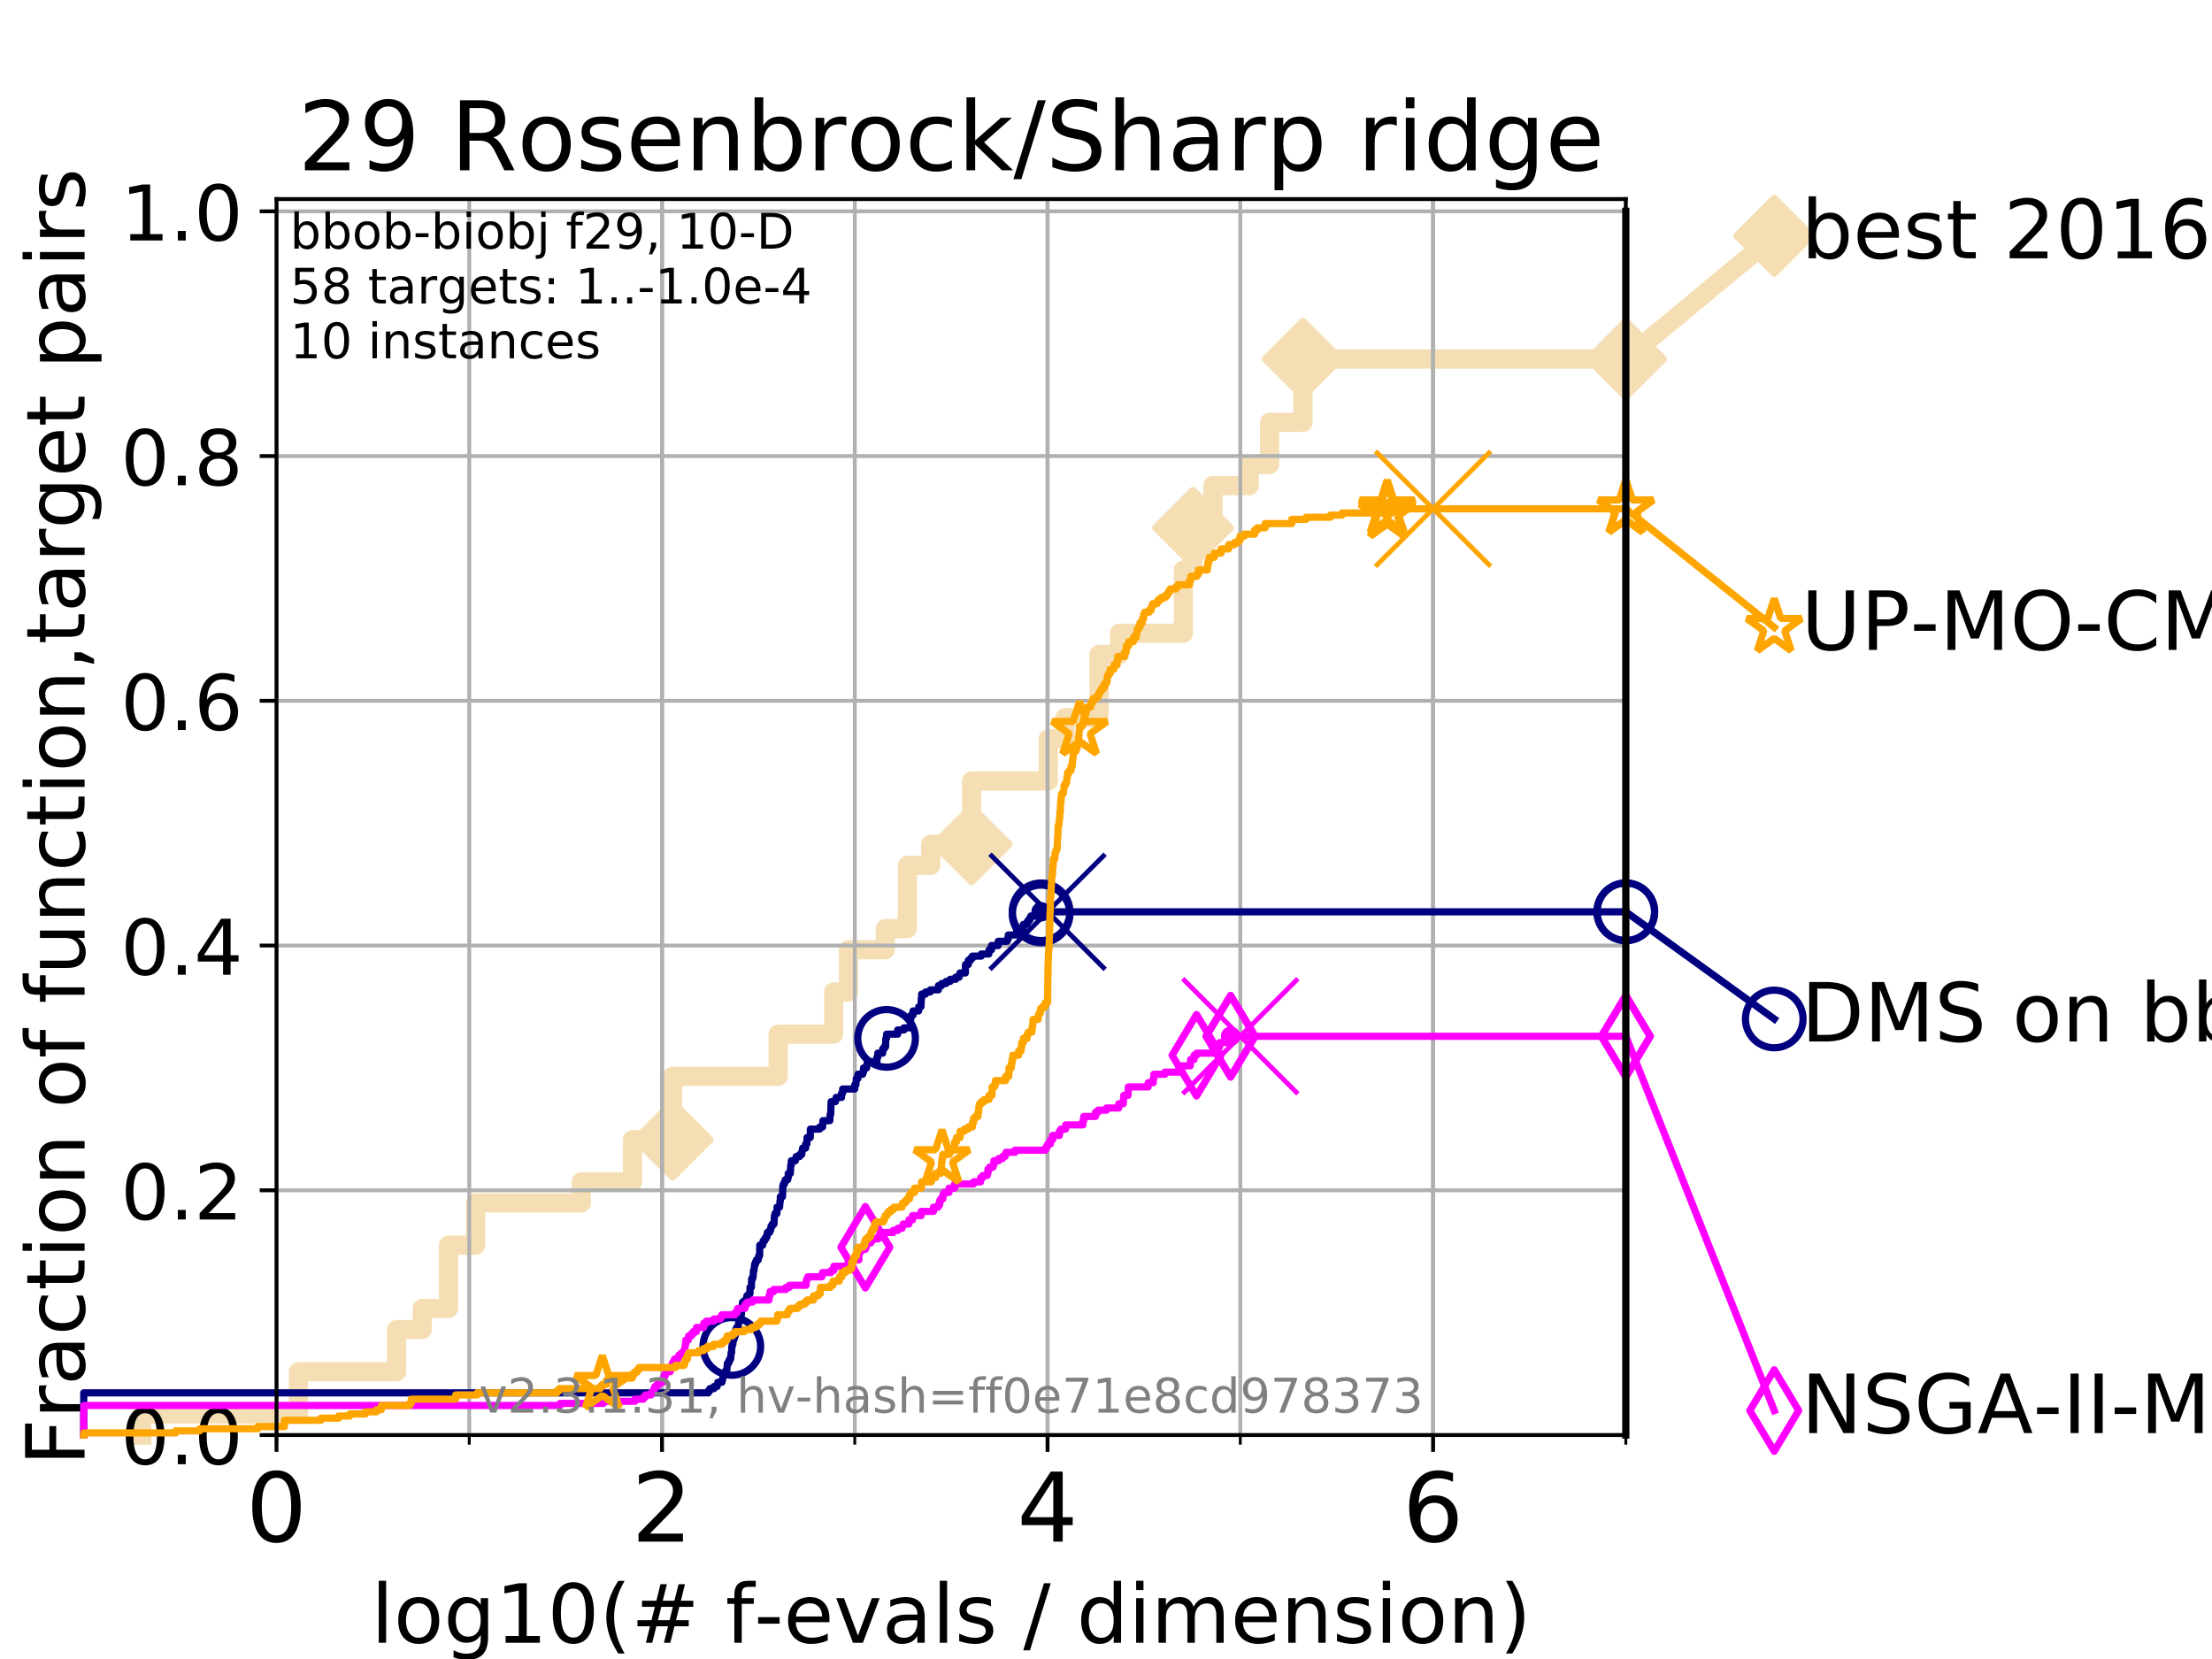 <?xml version="1.0" encoding="utf-8" standalone="no"?>
<!DOCTYPE svg PUBLIC "-//W3C//DTD SVG 1.1//EN"
  "http://www.w3.org/Graphics/SVG/1.1/DTD/svg11.dtd">
<!-- Created with matplotlib (https://matplotlib.org/) -->
<svg height="345.6pt" version="1.1" viewBox="0 0 460.8 345.6" width="460.8pt" xmlns="http://www.w3.org/2000/svg" xmlns:xlink="http://www.w3.org/1999/xlink">
 <defs>
  <style type="text/css">
*{stroke-linecap:butt;stroke-linejoin:round;}
  </style>
 </defs>
 <g id="figure_1">
  <g id="patch_1">
   <path d="M 0 345.6 
L 460.8 345.6 
L 460.8 0 
L 0 0 
z
" style="fill:#ffffff;"/>
  </g>
  <g id="axes_1">
   <g id="patch_2">
    <path d="M 57.6 298.944 
L 338.688 298.944 
L 338.688 41.472 
L 57.6 41.472 
z
" style="fill:#ffffff;"/>
   </g>
   <g id="line2d_1">
    <path d="M 29.533 298.944 
L 29.533 294.549 
L 62.175 294.549 
L 62.175 285.758 
L 82.627 285.758 
L 82.627 276.968 
L 87.952 276.968 
L 87.952 272.573 
L 93.422 272.573 
L 93.422 259.387 
L 99.098 259.387 
L 99.098 250.597 
L 121.083 250.597 
L 121.083 246.201 
L 131.765 246.201 
L 131.765 237.411 
L 140.119 237.411 
L 140.119 224.225 
L 162.113 224.225 
L 162.113 215.435 
L 173.671 215.435 
L 173.671 206.644 
L 176.774 206.644 
L 176.774 197.854 
L 184.423 197.854 
L 184.423 193.459 
L 189.013 193.459 
L 189.013 180.273 
L 193.88 180.273 
L 193.88 175.878 
L 202.404 175.878 
L 202.404 162.692 
L 218.374 162.692 
L 218.374 153.902 
L 221.866 153.902 
L 221.866 149.507 
L 228.946 149.507 
L 228.946 136.321 
L 233.237 136.321 
L 233.237 131.926 
L 246.515 131.926 
L 246.515 118.74 
L 248.521 118.74 
L 248.521 109.95 
L 252.67 109.95 
L 252.67 101.159 
L 260.242 101.159 
L 260.242 96.764 
L 264.488 96.764 
L 264.488 87.973 
L 271.425 87.973 
L 271.425 74.788 
L 338.688 74.788 
" style="fill:none;stroke:#f5deb3;stroke-linecap:square;stroke-width:4;"/>
   </g>
   <g id="line2d_2">
    <defs>
     <path d="M 0 7.778 
L 7.778 0 
L 0 -7.778 
L -7.778 0 
z
" id="m8d7605d89b" style="stroke:#f5deb3;stroke-linejoin:miter;stroke-width:1.5;"/>
    </defs>
    <g>
     <use style="fill:#f5deb3;stroke:#f5deb3;stroke-linejoin:miter;stroke-width:1.5;" x="140.119" xlink:href="#m8d7605d89b" y="237.411"/>
     <use style="fill:#f5deb3;stroke:#f5deb3;stroke-linejoin:miter;stroke-width:1.5;" x="202.404" xlink:href="#m8d7605d89b" y="175.878"/>
     <use style="fill:#f5deb3;stroke:#f5deb3;stroke-linejoin:miter;stroke-width:1.5;" x="248.521" xlink:href="#m8d7605d89b" y="109.95"/>
     <use style="fill:#f5deb3;stroke:#f5deb3;stroke-linejoin:miter;stroke-width:1.5;" x="271.425" xlink:href="#m8d7605d89b" y="74.788"/>
     <use style="fill:#f5deb3;stroke:#f5deb3;stroke-linejoin:miter;stroke-width:1.5;" x="271.425" xlink:href="#m8d7605d89b" y="74.788"/>
     <use style="fill:#f5deb3;stroke:#f5deb3;stroke-linejoin:miter;stroke-width:1.5;" x="338.688" xlink:href="#m8d7605d89b" y="74.788"/>
    </g>
   </g>
   <g id="line2d_3">
    <path style="fill:none;stroke:#f5deb3;stroke-linecap:square;stroke-width:4;"/>
    <g/>
   </g>
   <g id="line2d_4">
    <path d="M 338.688 74.788 
L 369.608 49.12 
" style="fill:none;stroke:#f5deb3;stroke-linecap:square;stroke-width:4;"/>
    <g>
     <use style="fill:#f5deb3;stroke:#f5deb3;stroke-linejoin:miter;stroke-width:1.5;" x="338.688" xlink:href="#m8d7605d89b" y="74.788"/>
     <use style="fill:#f5deb3;stroke:#f5deb3;stroke-linejoin:miter;stroke-width:1.5;" x="369.608" xlink:href="#m8d7605d89b" y="49.12"/>
    </g>
   </g>
   <g id="matplotlib.axis_1">
    <g id="xtick_1">
     <g id="line2d_5">
      <path clip-path="url(#p093a45870b)" d="M 57.6 298.944 
L 57.6 41.472 
" style="fill:none;stroke:#b0b0b0;stroke-linecap:square;stroke-width:0.8;"/>
     </g>
     <g id="line2d_6">
      <defs>
       <path d="M 0 0 
L 0 3.5 
" id="mc734c4a5b5" style="stroke:#000000;stroke-width:0.8;"/>
      </defs>
      <g>
       <use style="stroke:#000000;stroke-width:0.8;" x="57.6" xlink:href="#mc734c4a5b5" y="298.944"/>
      </g>
     </g>
     <g id="text_1">
      <!-- 0 -->
      <defs>
       <path d="M 31.781 66.406 
Q 24.172 66.406 20.328 58.906 
Q 16.5 51.422 16.5 36.375 
Q 16.5 21.391 20.328 13.891 
Q 24.172 6.391 31.781 6.391 
Q 39.453 6.391 43.281 13.891 
Q 47.125 21.391 47.125 36.375 
Q 47.125 51.422 43.281 58.906 
Q 39.453 66.406 31.781 66.406 
z
M 31.781 74.219 
Q 44.047 74.219 50.516 64.516 
Q 56.984 54.828 56.984 36.375 
Q 56.984 17.969 50.516 8.266 
Q 44.047 -1.422 31.781 -1.422 
Q 19.531 -1.422 13.062 8.266 
Q 6.594 17.969 6.594 36.375 
Q 6.594 54.828 13.062 64.516 
Q 19.531 74.219 31.781 74.219 
z
" id="DejaVuSans-48"/>
      </defs>
      <g transform="translate(51.237 321.141)scale(0.2 -0.2)">
       <use xlink:href="#DejaVuSans-48"/>
      </g>
     </g>
    </g>
    <g id="xtick_2">
     <g id="line2d_7">
      <path clip-path="url(#p093a45870b)" d="M 137.911 298.944 
L 137.911 41.472 
" style="fill:none;stroke:#b0b0b0;stroke-linecap:square;stroke-width:0.8;"/>
     </g>
     <g id="line2d_8">
      <g>
       <use style="stroke:#000000;stroke-width:0.8;" x="137.911" xlink:href="#mc734c4a5b5" y="298.944"/>
      </g>
     </g>
     <g id="text_2">
      <!-- 2 -->
      <defs>
       <path d="M 19.188 8.297 
L 53.609 8.297 
L 53.609 0 
L 7.328 0 
L 7.328 8.297 
Q 12.938 14.109 22.625 23.891 
Q 32.328 33.688 34.812 36.531 
Q 39.547 41.844 41.422 45.531 
Q 43.312 49.219 43.312 52.781 
Q 43.312 58.594 39.234 62.25 
Q 35.156 65.922 28.609 65.922 
Q 23.969 65.922 18.812 64.312 
Q 13.672 62.703 7.812 59.422 
L 7.812 69.391 
Q 13.766 71.781 18.938 73 
Q 24.125 74.219 28.422 74.219 
Q 39.75 74.219 46.484 68.547 
Q 53.219 62.891 53.219 53.422 
Q 53.219 48.922 51.531 44.891 
Q 49.859 40.875 45.406 35.406 
Q 44.188 33.984 37.641 27.219 
Q 31.109 20.453 19.188 8.297 
z
" id="DejaVuSans-50"/>
      </defs>
      <g transform="translate(131.548 321.141)scale(0.2 -0.2)">
       <use xlink:href="#DejaVuSans-50"/>
      </g>
     </g>
    </g>
    <g id="xtick_3">
     <g id="line2d_9">
      <path clip-path="url(#p093a45870b)" d="M 218.222 298.944 
L 218.222 41.472 
" style="fill:none;stroke:#b0b0b0;stroke-linecap:square;stroke-width:0.8;"/>
     </g>
     <g id="line2d_10">
      <g>
       <use style="stroke:#000000;stroke-width:0.8;" x="218.222" xlink:href="#mc734c4a5b5" y="298.944"/>
      </g>
     </g>
     <g id="text_3">
      <!-- 4 -->
      <defs>
       <path d="M 37.797 64.312 
L 12.891 25.391 
L 37.797 25.391 
z
M 35.203 72.906 
L 47.609 72.906 
L 47.609 25.391 
L 58.016 25.391 
L 58.016 17.188 
L 47.609 17.188 
L 47.609 0 
L 37.797 0 
L 37.797 17.188 
L 4.891 17.188 
L 4.891 26.703 
z
" id="DejaVuSans-52"/>
      </defs>
      <g transform="translate(211.859 321.141)scale(0.2 -0.2)">
       <use xlink:href="#DejaVuSans-52"/>
      </g>
     </g>
    </g>
    <g id="xtick_4">
     <g id="line2d_11">
      <path clip-path="url(#p093a45870b)" d="M 298.533 298.944 
L 298.533 41.472 
" style="fill:none;stroke:#b0b0b0;stroke-linecap:square;stroke-width:0.8;"/>
     </g>
     <g id="line2d_12">
      <g>
       <use style="stroke:#000000;stroke-width:0.8;" x="298.533" xlink:href="#mc734c4a5b5" y="298.944"/>
      </g>
     </g>
     <g id="text_4">
      <!-- 6 -->
      <defs>
       <path d="M 33.016 40.375 
Q 26.375 40.375 22.484 35.828 
Q 18.609 31.297 18.609 23.391 
Q 18.609 15.531 22.484 10.953 
Q 26.375 6.391 33.016 6.391 
Q 39.656 6.391 43.531 10.953 
Q 47.406 15.531 47.406 23.391 
Q 47.406 31.297 43.531 35.828 
Q 39.656 40.375 33.016 40.375 
z
M 52.594 71.297 
L 52.594 62.312 
Q 48.875 64.062 45.094 64.984 
Q 41.312 65.922 37.594 65.922 
Q 27.828 65.922 22.672 59.328 
Q 17.531 52.734 16.797 39.406 
Q 19.672 43.656 24.016 45.922 
Q 28.375 48.188 33.594 48.188 
Q 44.578 48.188 50.953 41.516 
Q 57.328 34.859 57.328 23.391 
Q 57.328 12.156 50.688 5.359 
Q 44.047 -1.422 33.016 -1.422 
Q 20.359 -1.422 13.672 8.266 
Q 6.984 17.969 6.984 36.375 
Q 6.984 53.656 15.188 63.938 
Q 23.391 74.219 37.203 74.219 
Q 40.922 74.219 44.703 73.484 
Q 48.484 72.75 52.594 71.297 
z
" id="DejaVuSans-54"/>
      </defs>
      <g transform="translate(292.17 321.141)scale(0.2 -0.2)">
       <use xlink:href="#DejaVuSans-54"/>
      </g>
     </g>
    </g>
    <g id="xtick_5">
     <g id="line2d_13">
      <path clip-path="url(#p093a45870b)" d="M 57.6 298.944 
L 57.6 41.472 
" style="fill:none;stroke:#b0b0b0;stroke-linecap:square;stroke-width:0.8;"/>
     </g>
     <g id="line2d_14">
      <defs>
       <path d="M 0 0 
L 0 2 
" id="m1071c0a3cf" style="stroke:#000000;stroke-width:0.6;"/>
      </defs>
      <g>
       <use style="stroke:#000000;stroke-width:0.6;" x="57.6" xlink:href="#m1071c0a3cf" y="298.944"/>
      </g>
     </g>
    </g>
    <g id="xtick_6">
     <g id="line2d_15">
      <path clip-path="url(#p093a45870b)" d="M 97.755 298.944 
L 97.755 41.472 
" style="fill:none;stroke:#b0b0b0;stroke-linecap:square;stroke-width:0.8;"/>
     </g>
     <g id="line2d_16">
      <g>
       <use style="stroke:#000000;stroke-width:0.6;" x="97.755" xlink:href="#m1071c0a3cf" y="298.944"/>
      </g>
     </g>
    </g>
    <g id="xtick_7">
     <g id="line2d_17">
      <path clip-path="url(#p093a45870b)" d="M 137.911 298.944 
L 137.911 41.472 
" style="fill:none;stroke:#b0b0b0;stroke-linecap:square;stroke-width:0.8;"/>
     </g>
     <g id="line2d_18">
      <g>
       <use style="stroke:#000000;stroke-width:0.6;" x="137.911" xlink:href="#m1071c0a3cf" y="298.944"/>
      </g>
     </g>
    </g>
    <g id="xtick_8">
     <g id="line2d_19">
      <path clip-path="url(#p093a45870b)" d="M 178.066 298.944 
L 178.066 41.472 
" style="fill:none;stroke:#b0b0b0;stroke-linecap:square;stroke-width:0.8;"/>
     </g>
     <g id="line2d_20">
      <g>
       <use style="stroke:#000000;stroke-width:0.6;" x="178.066" xlink:href="#m1071c0a3cf" y="298.944"/>
      </g>
     </g>
    </g>
    <g id="xtick_9">
     <g id="line2d_21">
      <path clip-path="url(#p093a45870b)" d="M 218.222 298.944 
L 218.222 41.472 
" style="fill:none;stroke:#b0b0b0;stroke-linecap:square;stroke-width:0.8;"/>
     </g>
     <g id="line2d_22">
      <g>
       <use style="stroke:#000000;stroke-width:0.6;" x="218.222" xlink:href="#m1071c0a3cf" y="298.944"/>
      </g>
     </g>
    </g>
    <g id="xtick_10">
     <g id="line2d_23">
      <path clip-path="url(#p093a45870b)" d="M 258.377 298.944 
L 258.377 41.472 
" style="fill:none;stroke:#b0b0b0;stroke-linecap:square;stroke-width:0.8;"/>
     </g>
     <g id="line2d_24">
      <g>
       <use style="stroke:#000000;stroke-width:0.6;" x="258.377" xlink:href="#m1071c0a3cf" y="298.944"/>
      </g>
     </g>
    </g>
    <g id="xtick_11">
     <g id="line2d_25">
      <path clip-path="url(#p093a45870b)" d="M 298.533 298.944 
L 298.533 41.472 
" style="fill:none;stroke:#b0b0b0;stroke-linecap:square;stroke-width:0.8;"/>
     </g>
     <g id="line2d_26">
      <g>
       <use style="stroke:#000000;stroke-width:0.6;" x="298.533" xlink:href="#m1071c0a3cf" y="298.944"/>
      </g>
     </g>
    </g>
    <g id="xtick_12">
     <g id="line2d_27">
      <path clip-path="url(#p093a45870b)" d="M 338.688 298.944 
L 338.688 41.472 
" style="fill:none;stroke:#b0b0b0;stroke-linecap:square;stroke-width:0.8;"/>
     </g>
     <g id="line2d_28">
      <g>
       <use style="stroke:#000000;stroke-width:0.6;" x="338.688" xlink:href="#m1071c0a3cf" y="298.944"/>
      </g>
     </g>
    </g>
    <g id="text_5">
     <!-- log10(# f-evals / dimension) -->
     <defs>
      <path d="M 9.422 75.984 
L 18.406 75.984 
L 18.406 0 
L 9.422 0 
z
" id="DejaVuSans-108"/>
      <path d="M 30.609 48.391 
Q 23.391 48.391 19.188 42.75 
Q 14.984 37.109 14.984 27.297 
Q 14.984 17.484 19.156 11.844 
Q 23.344 6.203 30.609 6.203 
Q 37.797 6.203 41.984 11.859 
Q 46.188 17.531 46.188 27.297 
Q 46.188 37.016 41.984 42.703 
Q 37.797 48.391 30.609 48.391 
z
M 30.609 56 
Q 42.328 56 49.016 48.375 
Q 55.719 40.766 55.719 27.297 
Q 55.719 13.875 49.016 6.219 
Q 42.328 -1.422 30.609 -1.422 
Q 18.844 -1.422 12.172 6.219 
Q 5.516 13.875 5.516 27.297 
Q 5.516 40.766 12.172 48.375 
Q 18.844 56 30.609 56 
z
" id="DejaVuSans-111"/>
      <path d="M 45.406 27.984 
Q 45.406 37.75 41.375 43.109 
Q 37.359 48.484 30.078 48.484 
Q 22.859 48.484 18.828 43.109 
Q 14.797 37.75 14.797 27.984 
Q 14.797 18.266 18.828 12.891 
Q 22.859 7.516 30.078 7.516 
Q 37.359 7.516 41.375 12.891 
Q 45.406 18.266 45.406 27.984 
z
M 54.391 6.781 
Q 54.391 -7.172 48.188 -13.984 
Q 42 -20.797 29.203 -20.797 
Q 24.469 -20.797 20.266 -20.094 
Q 16.062 -19.391 12.109 -17.922 
L 12.109 -9.188 
Q 16.062 -11.328 19.922 -12.344 
Q 23.781 -13.375 27.781 -13.375 
Q 36.625 -13.375 41.016 -8.766 
Q 45.406 -4.156 45.406 5.172 
L 45.406 9.625 
Q 42.625 4.781 38.281 2.391 
Q 33.938 0 27.875 0 
Q 17.828 0 11.672 7.656 
Q 5.516 15.328 5.516 27.984 
Q 5.516 40.672 11.672 48.328 
Q 17.828 56 27.875 56 
Q 33.938 56 38.281 53.609 
Q 42.625 51.219 45.406 46.391 
L 45.406 54.688 
L 54.391 54.688 
z
" id="DejaVuSans-103"/>
      <path d="M 12.406 8.297 
L 28.516 8.297 
L 28.516 63.922 
L 10.984 60.406 
L 10.984 69.391 
L 28.422 72.906 
L 38.281 72.906 
L 38.281 8.297 
L 54.391 8.297 
L 54.391 0 
L 12.406 0 
z
" id="DejaVuSans-49"/>
      <path d="M 31 75.875 
Q 24.469 64.656 21.281 53.656 
Q 18.109 42.672 18.109 31.391 
Q 18.109 20.125 21.312 9.062 
Q 24.516 -2 31 -13.188 
L 23.188 -13.188 
Q 15.875 -1.703 12.234 9.375 
Q 8.594 20.453 8.594 31.391 
Q 8.594 42.281 12.203 53.312 
Q 15.828 64.359 23.188 75.875 
z
" id="DejaVuSans-40"/>
      <path d="M 51.125 44 
L 36.922 44 
L 32.812 27.688 
L 47.125 27.688 
z
M 43.797 71.781 
L 38.719 51.516 
L 52.984 51.516 
L 58.109 71.781 
L 65.922 71.781 
L 60.891 51.516 
L 76.125 51.516 
L 76.125 44 
L 58.984 44 
L 54.984 27.688 
L 70.516 27.688 
L 70.516 20.219 
L 53.078 20.219 
L 48 0 
L 40.188 0 
L 45.219 20.219 
L 30.906 20.219 
L 25.875 0 
L 18.016 0 
L 23.094 20.219 
L 7.719 20.219 
L 7.719 27.688 
L 24.906 27.688 
L 29 44 
L 13.281 44 
L 13.281 51.516 
L 30.906 51.516 
L 35.891 71.781 
z
" id="DejaVuSans-35"/>
      <path id="DejaVuSans-32"/>
      <path d="M 37.109 75.984 
L 37.109 68.5 
L 28.516 68.5 
Q 23.688 68.5 21.797 66.547 
Q 19.922 64.594 19.922 59.516 
L 19.922 54.688 
L 34.719 54.688 
L 34.719 47.703 
L 19.922 47.703 
L 19.922 0 
L 10.891 0 
L 10.891 47.703 
L 2.297 47.703 
L 2.297 54.688 
L 10.891 54.688 
L 10.891 58.5 
Q 10.891 67.625 15.141 71.797 
Q 19.391 75.984 28.609 75.984 
z
" id="DejaVuSans-102"/>
      <path d="M 4.891 31.391 
L 31.203 31.391 
L 31.203 23.391 
L 4.891 23.391 
z
" id="DejaVuSans-45"/>
      <path d="M 56.203 29.594 
L 56.203 25.203 
L 14.891 25.203 
Q 15.484 15.922 20.484 11.062 
Q 25.484 6.203 34.422 6.203 
Q 39.594 6.203 44.453 7.469 
Q 49.312 8.734 54.109 11.281 
L 54.109 2.781 
Q 49.266 0.734 44.188 -0.344 
Q 39.109 -1.422 33.891 -1.422 
Q 20.797 -1.422 13.156 6.188 
Q 5.516 13.812 5.516 26.812 
Q 5.516 40.234 12.766 48.109 
Q 20.016 56 32.328 56 
Q 43.359 56 49.781 48.891 
Q 56.203 41.797 56.203 29.594 
z
M 47.219 32.234 
Q 47.125 39.594 43.094 43.984 
Q 39.062 48.391 32.422 48.391 
Q 24.906 48.391 20.391 44.141 
Q 15.875 39.891 15.188 32.172 
z
" id="DejaVuSans-101"/>
      <path d="M 2.984 54.688 
L 12.5 54.688 
L 29.594 8.797 
L 46.688 54.688 
L 56.203 54.688 
L 35.688 0 
L 23.484 0 
z
" id="DejaVuSans-118"/>
      <path d="M 34.281 27.484 
Q 23.391 27.484 19.188 25 
Q 14.984 22.516 14.984 16.5 
Q 14.984 11.719 18.141 8.906 
Q 21.297 6.109 26.703 6.109 
Q 34.188 6.109 38.703 11.406 
Q 43.219 16.703 43.219 25.484 
L 43.219 27.484 
z
M 52.203 31.203 
L 52.203 0 
L 43.219 0 
L 43.219 8.297 
Q 40.141 3.328 35.547 0.953 
Q 30.953 -1.422 24.312 -1.422 
Q 15.922 -1.422 10.953 3.297 
Q 6 8.016 6 15.922 
Q 6 25.141 12.172 29.828 
Q 18.359 34.516 30.609 34.516 
L 43.219 34.516 
L 43.219 35.406 
Q 43.219 41.609 39.141 45 
Q 35.062 48.391 27.688 48.391 
Q 23 48.391 18.547 47.266 
Q 14.109 46.141 10.016 43.891 
L 10.016 52.203 
Q 14.938 54.109 19.578 55.047 
Q 24.219 56 28.609 56 
Q 40.484 56 46.344 49.844 
Q 52.203 43.703 52.203 31.203 
z
" id="DejaVuSans-97"/>
      <path d="M 44.281 53.078 
L 44.281 44.578 
Q 40.484 46.531 36.375 47.5 
Q 32.281 48.484 27.875 48.484 
Q 21.188 48.484 17.844 46.438 
Q 14.5 44.391 14.5 40.281 
Q 14.5 37.156 16.891 35.375 
Q 19.281 33.594 26.516 31.984 
L 29.594 31.297 
Q 39.156 29.25 43.188 25.516 
Q 47.219 21.781 47.219 15.094 
Q 47.219 7.469 41.188 3.016 
Q 35.156 -1.422 24.609 -1.422 
Q 20.219 -1.422 15.453 -0.562 
Q 10.688 0.297 5.422 2 
L 5.422 11.281 
Q 10.406 8.688 15.234 7.391 
Q 20.062 6.109 24.812 6.109 
Q 31.156 6.109 34.562 8.281 
Q 37.984 10.453 37.984 14.406 
Q 37.984 18.062 35.516 20.016 
Q 33.062 21.969 24.703 23.781 
L 21.578 24.516 
Q 13.234 26.266 9.516 29.906 
Q 5.812 33.547 5.812 39.891 
Q 5.812 47.609 11.281 51.797 
Q 16.75 56 26.812 56 
Q 31.781 56 36.172 55.266 
Q 40.578 54.547 44.281 53.078 
z
" id="DejaVuSans-115"/>
      <path d="M 25.391 72.906 
L 33.688 72.906 
L 8.297 -9.281 
L 0 -9.281 
z
" id="DejaVuSans-47"/>
      <path d="M 45.406 46.391 
L 45.406 75.984 
L 54.391 75.984 
L 54.391 0 
L 45.406 0 
L 45.406 8.203 
Q 42.578 3.328 38.25 0.953 
Q 33.938 -1.422 27.875 -1.422 
Q 17.969 -1.422 11.734 6.484 
Q 5.516 14.406 5.516 27.297 
Q 5.516 40.188 11.734 48.094 
Q 17.969 56 27.875 56 
Q 33.938 56 38.25 53.625 
Q 42.578 51.266 45.406 46.391 
z
M 14.797 27.297 
Q 14.797 17.391 18.875 11.75 
Q 22.953 6.109 30.078 6.109 
Q 37.203 6.109 41.297 11.75 
Q 45.406 17.391 45.406 27.297 
Q 45.406 37.203 41.297 42.844 
Q 37.203 48.484 30.078 48.484 
Q 22.953 48.484 18.875 42.844 
Q 14.797 37.203 14.797 27.297 
z
" id="DejaVuSans-100"/>
      <path d="M 9.422 54.688 
L 18.406 54.688 
L 18.406 0 
L 9.422 0 
z
M 9.422 75.984 
L 18.406 75.984 
L 18.406 64.594 
L 9.422 64.594 
z
" id="DejaVuSans-105"/>
      <path d="M 52 44.188 
Q 55.375 50.25 60.062 53.125 
Q 64.75 56 71.094 56 
Q 79.641 56 84.281 50.016 
Q 88.922 44.047 88.922 33.016 
L 88.922 0 
L 79.891 0 
L 79.891 32.719 
Q 79.891 40.578 77.094 44.375 
Q 74.312 48.188 68.609 48.188 
Q 61.625 48.188 57.562 43.547 
Q 53.516 38.922 53.516 30.906 
L 53.516 0 
L 44.484 0 
L 44.484 32.719 
Q 44.484 40.625 41.703 44.406 
Q 38.922 48.188 33.109 48.188 
Q 26.219 48.188 22.156 43.531 
Q 18.109 38.875 18.109 30.906 
L 18.109 0 
L 9.078 0 
L 9.078 54.688 
L 18.109 54.688 
L 18.109 46.188 
Q 21.188 51.219 25.484 53.609 
Q 29.781 56 35.688 56 
Q 41.656 56 45.828 52.969 
Q 50 49.953 52 44.188 
z
" id="DejaVuSans-109"/>
      <path d="M 54.891 33.016 
L 54.891 0 
L 45.906 0 
L 45.906 32.719 
Q 45.906 40.484 42.875 44.328 
Q 39.844 48.188 33.797 48.188 
Q 26.516 48.188 22.312 43.547 
Q 18.109 38.922 18.109 30.906 
L 18.109 0 
L 9.078 0 
L 9.078 54.688 
L 18.109 54.688 
L 18.109 46.188 
Q 21.344 51.125 25.703 53.562 
Q 30.078 56 35.797 56 
Q 45.219 56 50.047 50.172 
Q 54.891 44.344 54.891 33.016 
z
" id="DejaVuSans-110"/>
      <path d="M 8.016 75.875 
L 15.828 75.875 
Q 23.141 64.359 26.781 53.312 
Q 30.422 42.281 30.422 31.391 
Q 30.422 20.453 26.781 9.375 
Q 23.141 -1.703 15.828 -13.188 
L 8.016 -13.188 
Q 14.5 -2 17.703 9.062 
Q 20.906 20.125 20.906 31.391 
Q 20.906 42.672 17.703 53.656 
Q 14.5 64.656 8.016 75.875 
z
" id="DejaVuSans-41"/>
     </defs>
     <g transform="translate(77.303 342.218)scale(0.17 -0.17)">
      <use xlink:href="#DejaVuSans-108"/>
      <use x="27.783" xlink:href="#DejaVuSans-111"/>
      <use x="88.965" xlink:href="#DejaVuSans-103"/>
      <use x="152.441" xlink:href="#DejaVuSans-49"/>
      <use x="216.064" xlink:href="#DejaVuSans-48"/>
      <use x="279.688" xlink:href="#DejaVuSans-40"/>
      <use x="318.701" xlink:href="#DejaVuSans-35"/>
      <use x="402.49" xlink:href="#DejaVuSans-32"/>
      <use x="434.277" xlink:href="#DejaVuSans-102"/>
      <use x="469.404" xlink:href="#DejaVuSans-45"/>
      <use x="505.488" xlink:href="#DejaVuSans-101"/>
      <use x="567.012" xlink:href="#DejaVuSans-118"/>
      <use x="626.191" xlink:href="#DejaVuSans-97"/>
      <use x="687.471" xlink:href="#DejaVuSans-108"/>
      <use x="715.254" xlink:href="#DejaVuSans-115"/>
      <use x="767.354" xlink:href="#DejaVuSans-32"/>
      <use x="799.141" xlink:href="#DejaVuSans-47"/>
      <use x="832.832" xlink:href="#DejaVuSans-32"/>
      <use x="864.619" xlink:href="#DejaVuSans-100"/>
      <use x="928.096" xlink:href="#DejaVuSans-105"/>
      <use x="955.879" xlink:href="#DejaVuSans-109"/>
      <use x="1053.291" xlink:href="#DejaVuSans-101"/>
      <use x="1114.814" xlink:href="#DejaVuSans-110"/>
      <use x="1178.193" xlink:href="#DejaVuSans-115"/>
      <use x="1230.293" xlink:href="#DejaVuSans-105"/>
      <use x="1258.076" xlink:href="#DejaVuSans-111"/>
      <use x="1319.258" xlink:href="#DejaVuSans-110"/>
      <use x="1382.637" xlink:href="#DejaVuSans-41"/>
     </g>
    </g>
   </g>
   <g id="matplotlib.axis_2">
    <g id="ytick_1">
     <g id="line2d_29">
      <path clip-path="url(#p093a45870b)" d="M 57.6 298.944 
L 338.688 298.944 
" style="fill:none;stroke:#b0b0b0;stroke-linecap:square;stroke-width:0.8;"/>
     </g>
     <g id="line2d_30">
      <defs>
       <path d="M 0 0 
L -3.5 0 
" id="me23922a1c6" style="stroke:#000000;stroke-width:0.8;"/>
      </defs>
      <g>
       <use style="stroke:#000000;stroke-width:0.8;" x="57.6" xlink:href="#me23922a1c6" y="298.944"/>
      </g>
     </g>
     <g id="text_6">
      <!-- 0.0 -->
      <defs>
       <path d="M 10.688 12.406 
L 21 12.406 
L 21 0 
L 10.688 0 
z
" id="DejaVuSans-46"/>
      </defs>
      <g transform="translate(25.155 305.023)scale(0.16 -0.16)">
       <use xlink:href="#DejaVuSans-48"/>
       <use x="63.623" xlink:href="#DejaVuSans-46"/>
       <use x="95.41" xlink:href="#DejaVuSans-48"/>
      </g>
     </g>
    </g>
    <g id="ytick_2">
     <g id="line2d_31">
      <path clip-path="url(#p093a45870b)" d="M 57.6 247.959 
L 338.688 247.959 
" style="fill:none;stroke:#b0b0b0;stroke-linecap:square;stroke-width:0.8;"/>
     </g>
     <g id="line2d_32">
      <g>
       <use style="stroke:#000000;stroke-width:0.8;" x="57.6" xlink:href="#me23922a1c6" y="247.959"/>
      </g>
     </g>
     <g id="text_7">
      <!-- 0.2 -->
      <g transform="translate(25.155 254.038)scale(0.16 -0.16)">
       <use xlink:href="#DejaVuSans-48"/>
       <use x="63.623" xlink:href="#DejaVuSans-46"/>
       <use x="95.41" xlink:href="#DejaVuSans-50"/>
      </g>
     </g>
    </g>
    <g id="ytick_3">
     <g id="line2d_33">
      <path clip-path="url(#p093a45870b)" d="M 57.6 196.975 
L 338.688 196.975 
" style="fill:none;stroke:#b0b0b0;stroke-linecap:square;stroke-width:0.8;"/>
     </g>
     <g id="line2d_34">
      <g>
       <use style="stroke:#000000;stroke-width:0.8;" x="57.6" xlink:href="#me23922a1c6" y="196.975"/>
      </g>
     </g>
     <g id="text_8">
      <!-- 0.4 -->
      <g transform="translate(25.155 203.054)scale(0.16 -0.16)">
       <use xlink:href="#DejaVuSans-48"/>
       <use x="63.623" xlink:href="#DejaVuSans-46"/>
       <use x="95.41" xlink:href="#DejaVuSans-52"/>
      </g>
     </g>
    </g>
    <g id="ytick_4">
     <g id="line2d_35">
      <path clip-path="url(#p093a45870b)" d="M 57.6 145.99 
L 338.688 145.99 
" style="fill:none;stroke:#b0b0b0;stroke-linecap:square;stroke-width:0.8;"/>
     </g>
     <g id="line2d_36">
      <g>
       <use style="stroke:#000000;stroke-width:0.8;" x="57.6" xlink:href="#me23922a1c6" y="145.99"/>
      </g>
     </g>
     <g id="text_9">
      <!-- 0.6 -->
      <g transform="translate(25.155 152.069)scale(0.16 -0.16)">
       <use xlink:href="#DejaVuSans-48"/>
       <use x="63.623" xlink:href="#DejaVuSans-46"/>
       <use x="95.41" xlink:href="#DejaVuSans-54"/>
      </g>
     </g>
    </g>
    <g id="ytick_5">
     <g id="line2d_37">
      <path clip-path="url(#p093a45870b)" d="M 57.6 95.006 
L 338.688 95.006 
" style="fill:none;stroke:#b0b0b0;stroke-linecap:square;stroke-width:0.8;"/>
     </g>
     <g id="line2d_38">
      <g>
       <use style="stroke:#000000;stroke-width:0.8;" x="57.6" xlink:href="#me23922a1c6" y="95.006"/>
      </g>
     </g>
     <g id="text_10">
      <!-- 0.8 -->
      <defs>
       <path d="M 31.781 34.625 
Q 24.75 34.625 20.719 30.859 
Q 16.703 27.094 16.703 20.516 
Q 16.703 13.922 20.719 10.156 
Q 24.75 6.391 31.781 6.391 
Q 38.812 6.391 42.859 10.172 
Q 46.922 13.969 46.922 20.516 
Q 46.922 27.094 42.891 30.859 
Q 38.875 34.625 31.781 34.625 
z
M 21.922 38.812 
Q 15.578 40.375 12.031 44.719 
Q 8.5 49.078 8.5 55.328 
Q 8.5 64.062 14.719 69.141 
Q 20.953 74.219 31.781 74.219 
Q 42.672 74.219 48.875 69.141 
Q 55.078 64.062 55.078 55.328 
Q 55.078 49.078 51.531 44.719 
Q 48 40.375 41.703 38.812 
Q 48.828 37.156 52.797 32.312 
Q 56.781 27.484 56.781 20.516 
Q 56.781 9.906 50.312 4.234 
Q 43.844 -1.422 31.781 -1.422 
Q 19.734 -1.422 13.25 4.234 
Q 6.781 9.906 6.781 20.516 
Q 6.781 27.484 10.781 32.312 
Q 14.797 37.156 21.922 38.812 
z
M 18.312 54.391 
Q 18.312 48.734 21.844 45.562 
Q 25.391 42.391 31.781 42.391 
Q 38.141 42.391 41.719 45.562 
Q 45.312 48.734 45.312 54.391 
Q 45.312 60.062 41.719 63.234 
Q 38.141 66.406 31.781 66.406 
Q 25.391 66.406 21.844 63.234 
Q 18.312 60.062 18.312 54.391 
z
" id="DejaVuSans-56"/>
      </defs>
      <g transform="translate(25.155 101.085)scale(0.16 -0.16)">
       <use xlink:href="#DejaVuSans-48"/>
       <use x="63.623" xlink:href="#DejaVuSans-46"/>
       <use x="95.41" xlink:href="#DejaVuSans-56"/>
      </g>
     </g>
    </g>
    <g id="ytick_6">
     <g id="line2d_39">
      <path clip-path="url(#p093a45870b)" d="M 57.6 44.021 
L 338.688 44.021 
" style="fill:none;stroke:#b0b0b0;stroke-linecap:square;stroke-width:0.8;"/>
     </g>
     <g id="line2d_40">
      <g>
       <use style="stroke:#000000;stroke-width:0.8;" x="57.6" xlink:href="#me23922a1c6" y="44.021"/>
      </g>
     </g>
     <g id="text_11">
      <!-- 1.0 -->
      <g transform="translate(25.155 50.1)scale(0.16 -0.16)">
       <use xlink:href="#DejaVuSans-49"/>
       <use x="63.623" xlink:href="#DejaVuSans-46"/>
       <use x="95.41" xlink:href="#DejaVuSans-48"/>
      </g>
     </g>
    </g>
    <g id="text_12">
     <!-- Fraction of function,target pairs -->
     <defs>
      <path d="M 9.812 72.906 
L 51.703 72.906 
L 51.703 64.594 
L 19.672 64.594 
L 19.672 43.109 
L 48.578 43.109 
L 48.578 34.812 
L 19.672 34.812 
L 19.672 0 
L 9.812 0 
z
" id="DejaVuSans-70"/>
      <path d="M 41.109 46.297 
Q 39.594 47.172 37.812 47.578 
Q 36.031 48 33.891 48 
Q 26.266 48 22.188 43.047 
Q 18.109 38.094 18.109 28.812 
L 18.109 0 
L 9.078 0 
L 9.078 54.688 
L 18.109 54.688 
L 18.109 46.188 
Q 20.953 51.172 25.484 53.578 
Q 30.031 56 36.531 56 
Q 37.453 56 38.578 55.875 
Q 39.703 55.766 41.062 55.516 
z
" id="DejaVuSans-114"/>
      <path d="M 48.781 52.594 
L 48.781 44.188 
Q 44.969 46.297 41.141 47.344 
Q 37.312 48.391 33.406 48.391 
Q 24.656 48.391 19.812 42.844 
Q 14.984 37.312 14.984 27.297 
Q 14.984 17.281 19.812 11.734 
Q 24.656 6.203 33.406 6.203 
Q 37.312 6.203 41.141 7.25 
Q 44.969 8.297 48.781 10.406 
L 48.781 2.094 
Q 45.016 0.344 40.984 -0.531 
Q 36.969 -1.422 32.422 -1.422 
Q 20.062 -1.422 12.781 6.344 
Q 5.516 14.109 5.516 27.297 
Q 5.516 40.672 12.859 48.328 
Q 20.219 56 33.016 56 
Q 37.156 56 41.109 55.141 
Q 45.062 54.297 48.781 52.594 
z
" id="DejaVuSans-99"/>
      <path d="M 18.312 70.219 
L 18.312 54.688 
L 36.812 54.688 
L 36.812 47.703 
L 18.312 47.703 
L 18.312 18.016 
Q 18.312 11.328 20.141 9.422 
Q 21.969 7.516 27.594 7.516 
L 36.812 7.516 
L 36.812 0 
L 27.594 0 
Q 17.188 0 13.234 3.875 
Q 9.281 7.766 9.281 18.016 
L 9.281 47.703 
L 2.688 47.703 
L 2.688 54.688 
L 9.281 54.688 
L 9.281 70.219 
z
" id="DejaVuSans-116"/>
      <path d="M 8.5 21.578 
L 8.5 54.688 
L 17.484 54.688 
L 17.484 21.922 
Q 17.484 14.156 20.5 10.266 
Q 23.531 6.391 29.594 6.391 
Q 36.859 6.391 41.078 11.031 
Q 45.312 15.672 45.312 23.688 
L 45.312 54.688 
L 54.297 54.688 
L 54.297 0 
L 45.312 0 
L 45.312 8.406 
Q 42.047 3.422 37.719 1 
Q 33.406 -1.422 27.688 -1.422 
Q 18.266 -1.422 13.375 4.438 
Q 8.5 10.297 8.5 21.578 
z
M 31.109 56 
z
" id="DejaVuSans-117"/>
      <path d="M 11.719 12.406 
L 22.016 12.406 
L 22.016 4 
L 14.016 -11.625 
L 7.719 -11.625 
L 11.719 4 
z
" id="DejaVuSans-44"/>
      <path d="M 18.109 8.203 
L 18.109 -20.797 
L 9.078 -20.797 
L 9.078 54.688 
L 18.109 54.688 
L 18.109 46.391 
Q 20.953 51.266 25.266 53.625 
Q 29.594 56 35.594 56 
Q 45.562 56 51.781 48.094 
Q 58.016 40.188 58.016 27.297 
Q 58.016 14.406 51.781 6.484 
Q 45.562 -1.422 35.594 -1.422 
Q 29.594 -1.422 25.266 0.953 
Q 20.953 3.328 18.109 8.203 
z
M 48.688 27.297 
Q 48.688 37.203 44.609 42.844 
Q 40.531 48.484 33.406 48.484 
Q 26.266 48.484 22.188 42.844 
Q 18.109 37.203 18.109 27.297 
Q 18.109 17.391 22.188 11.75 
Q 26.266 6.109 33.406 6.109 
Q 40.531 6.109 44.609 11.75 
Q 48.688 17.391 48.688 27.297 
z
" id="DejaVuSans-112"/>
     </defs>
     <g transform="translate(17.62 305.347)rotate(-90)scale(0.17 -0.17)">
      <use xlink:href="#DejaVuSans-70"/>
      <use x="57.41" xlink:href="#DejaVuSans-114"/>
      <use x="98.523" xlink:href="#DejaVuSans-97"/>
      <use x="159.803" xlink:href="#DejaVuSans-99"/>
      <use x="214.783" xlink:href="#DejaVuSans-116"/>
      <use x="253.992" xlink:href="#DejaVuSans-105"/>
      <use x="281.775" xlink:href="#DejaVuSans-111"/>
      <use x="342.957" xlink:href="#DejaVuSans-110"/>
      <use x="406.336" xlink:href="#DejaVuSans-32"/>
      <use x="438.123" xlink:href="#DejaVuSans-111"/>
      <use x="499.305" xlink:href="#DejaVuSans-102"/>
      <use x="534.51" xlink:href="#DejaVuSans-32"/>
      <use x="566.297" xlink:href="#DejaVuSans-102"/>
      <use x="601.502" xlink:href="#DejaVuSans-117"/>
      <use x="664.881" xlink:href="#DejaVuSans-110"/>
      <use x="728.26" xlink:href="#DejaVuSans-99"/>
      <use x="783.24" xlink:href="#DejaVuSans-116"/>
      <use x="822.449" xlink:href="#DejaVuSans-105"/>
      <use x="850.232" xlink:href="#DejaVuSans-111"/>
      <use x="911.414" xlink:href="#DejaVuSans-110"/>
      <use x="974.793" xlink:href="#DejaVuSans-44"/>
      <use x="1006.58" xlink:href="#DejaVuSans-116"/>
      <use x="1045.789" xlink:href="#DejaVuSans-97"/>
      <use x="1107.068" xlink:href="#DejaVuSans-114"/>
      <use x="1148.166" xlink:href="#DejaVuSans-103"/>
      <use x="1211.643" xlink:href="#DejaVuSans-101"/>
      <use x="1273.166" xlink:href="#DejaVuSans-116"/>
      <use x="1312.375" xlink:href="#DejaVuSans-32"/>
      <use x="1344.162" xlink:href="#DejaVuSans-112"/>
      <use x="1407.639" xlink:href="#DejaVuSans-97"/>
      <use x="1468.918" xlink:href="#DejaVuSans-105"/>
      <use x="1496.701" xlink:href="#DejaVuSans-114"/>
      <use x="1537.814" xlink:href="#DejaVuSans-115"/>
     </g>
    </g>
   </g>
   <g id="line2d_41">
    <defs>
     <path d="M 0 1.5 
C 0.398 1.5 0.779 1.342 1.061 1.061 
C 1.342 0.779 1.5 0.398 1.5 0 
C 1.5 -0.398 1.342 -0.779 1.061 -1.061 
C 0.779 -1.342 0.398 -1.5 0 -1.5 
C -0.398 -1.5 -0.779 -1.342 -1.061 -1.061 
C -1.342 -0.779 -1.5 -0.398 -1.5 0 
C -1.5 0.398 -1.342 0.779 -1.061 1.061 
C -0.779 1.342 -0.398 1.5 0 1.5 
z
" id="m56abf43d62" style="stroke:#f5deb3;"/>
    </defs>
    <g>
     <use style="fill:#f5deb3;stroke:#f5deb3;" x="271.425" xlink:href="#m56abf43d62" y="74.788"/>
     <use style="fill:#f5deb3;stroke:#f5deb3;" x="271.425" xlink:href="#m56abf43d62" y="74.788"/>
    </g>
   </g>
   <g id="line2d_42">
    <defs>
     <path d="M 0 1.5 
C 0.398 1.5 0.779 1.342 1.061 1.061 
C 1.342 0.779 1.5 0.398 1.5 0 
C 1.5 -0.398 1.342 -0.779 1.061 -1.061 
C 0.779 -1.342 0.398 -1.5 0 -1.5 
C -0.398 -1.5 -0.779 -1.342 -1.061 -1.061 
C -1.342 -0.779 -1.5 -0.398 -1.5 0 
C -1.5 0.398 -1.342 0.779 -1.061 1.061 
C -0.779 1.342 -0.398 1.5 0 1.5 
z
" id="ma4dc9ce54d" style="stroke:#000080;"/>
    </defs>
    <g>
     <use style="fill:#000080;stroke:#000080;" x="216.879" xlink:href="#ma4dc9ce54d" y="189.943"/>
     <use style="fill:#000080;stroke:#000080;" x="216.879" xlink:href="#ma4dc9ce54d" y="189.943"/>
    </g>
   </g>
   <g id="line2d_43">
    <path d="M 17.445 298.944 
L 17.445 290.154 
L 147.55 290.154 
L 147.55 289.714 
L 147.878 289.714 
L 147.878 289.275 
L 148.724 289.275 
L 148.724 288.835 
L 149.387 288.835 
L 149.387 288.395 
L 149.539 288.395 
L 149.539 287.956 
L 150.395 287.956 
L 150.395 287.516 
L 150.531 287.516 
L 150.599 286.637 
L 150.841 286.637 
L 150.841 286.198 
L 150.999 286.198 
L 150.999 285.758 
L 151.301 285.758 
L 151.301 285.319 
L 151.438 285.319 
L 151.518 284 
L 151.795 284 
L 151.795 283.561 
L 151.983 283.561 
L 151.983 283.121 
L 152.207 283.121 
L 152.307 281.803 
L 152.406 281.803 
L 152.451 280.484 
L 152.527 280.484 
L 152.527 280.045 
L 152.67 280.045 
L 152.715 279.166 
L 152.863 279.166 
L 152.863 278.726 
L 153.025 278.726 
L 153.025 278.286 
L 153.171 278.286 
L 153.258 276.968 
L 153.452 276.968 
L 153.452 276.528 
L 153.75 276.528 
L 153.848 275.649 
L 153.911 275.649 
L 153.988 273.891 
L 154.446 273.891 
L 154.5 272.573 
L 154.594 272.573 
L 154.688 271.254 
L 155.187 271.254 
L 155.187 270.815 
L 155.483 270.815 
L 155.59 269.936 
L 155.985 269.936 
L 155.985 269.496 
L 156.236 269.496 
L 156.236 268.177 
L 156.527 268.177 
L 156.575 266.419 
L 156.777 266.419 
L 156.777 265.98 
L 156.895 265.98 
L 156.959 264.661 
L 157.076 264.661 
L 157.157 263.782 
L 157.203 263.782 
L 157.203 263.343 
L 157.381 263.343 
L 157.381 262.903 
L 157.568 262.903 
L 157.568 262.464 
L 157.943 262.464 
L 157.943 262.024 
L 158.064 262.024 
L 158.064 261.585 
L 158.244 261.585 
L 158.272 259.387 
L 158.895 259.387 
L 158.973 258.508 
L 159.278 258.508 
L 159.278 258.068 
L 159.563 258.068 
L 159.563 257.629 
L 159.798 257.629 
L 159.843 256.75 
L 160.317 256.75 
L 160.317 256.31 
L 160.528 256.31 
L 160.609 255.431 
L 160.882 255.431 
L 160.882 254.992 
L 161.243 254.992 
L 161.334 253.234 
L 161.438 253.234 
L 161.438 252.794 
L 161.841 252.794 
L 161.867 251.476 
L 162.398 251.476 
L 162.5 250.157 
L 162.56 250.157 
L 162.56 249.278 
L 163.021 249.278 
L 163.066 247.08 
L 163.193 247.08 
L 163.193 246.641 
L 163.425 246.641 
L 163.425 246.201 
L 163.586 246.201 
L 163.586 245.762 
L 164.083 245.762 
L 164.083 245.322 
L 164.207 245.322 
L 164.207 244.443 
L 164.641 244.443 
L 164.724 242.685 
L 164.84 242.685 
L 164.84 241.806 
L 165.683 241.806 
L 165.683 241.367 
L 165.866 241.367 
L 165.866 240.927 
L 166.592 240.927 
L 166.592 240.488 
L 167.027 240.488 
L 167.113 239.609 
L 167.194 239.609 
L 167.194 239.169 
L 167.833 239.169 
L 167.833 238.29 
L 168.094 238.29 
L 168.122 236.971 
L 168.791 236.971 
L 168.814 235.213 
L 170.754 235.213 
L 170.754 234.774 
L 171.361 234.774 
L 171.43 233.455 
L 172.858 233.455 
L 172.937 232.137 
L 173.052 232.137 
L 173.133 229.5 
L 174.035 229.5 
L 174.035 229.06 
L 174.175 229.06 
L 174.175 228.62 
L 175.31 228.62 
L 175.31 227.741 
L 175.533 227.741 
L 175.533 226.862 
L 178.061 226.862 
L 178.061 225.983 
L 178.3 225.983 
L 178.395 224.665 
L 178.72 224.665 
L 178.72 223.786 
L 179.717 223.786 
L 179.717 223.346 
L 179.886 223.346 
L 179.886 222.467 
L 180.542 222.467 
L 180.619 221.588 
L 180.688 221.588 
L 180.688 221.149 
L 182.678 221.149 
L 182.678 220.27 
L 182.855 220.27 
L 182.855 219.391 
L 183.879 219.391 
L 183.879 218.511 
L 184.183 218.511 
L 184.183 218.072 
L 184.476 218.072 
L 184.527 216.314 
L 184.693 216.314 
L 184.693 215.435 
L 187.007 215.435 
L 187.007 214.556 
L 188.306 214.556 
L 188.306 214.116 
L 189.636 214.116 
L 189.72 211.919 
L 189.797 211.919 
L 189.797 211.479 
L 190.2 211.479 
L 190.2 210.6 
L 191.37 210.6 
L 191.398 209.721 
L 191.859 209.721 
L 191.927 207.963 
L 191.987 207.963 
L 191.987 207.084 
L 192.809 207.084 
L 192.809 206.644 
L 193.801 206.644 
L 193.801 206.205 
L 195.487 206.205 
L 195.487 205.326 
L 196.159 205.326 
L 196.159 204.886 
L 197.09 204.886 
L 197.09 204.447 
L 197.939 204.447 
L 197.939 204.007 
L 199.081 204.007 
L 199.081 203.568 
L 199.803 203.568 
L 199.803 203.128 
L 199.978 203.128 
L 199.978 202.689 
L 201.106 202.689 
L 201.13 200.931 
L 201.717 200.931 
L 201.717 200.052 
L 202.185 200.052 
L 202.185 199.612 
L 202.569 199.612 
L 202.569 199.173 
L 204.42 199.173 
L 204.42 198.733 
L 205.99 198.733 
L 206.044 197.854 
L 206.548 197.854 
L 206.548 196.975 
L 207.944 196.975 
L 207.944 196.096 
L 209.793 196.096 
L 209.793 195.656 
L 210.032 195.656 
L 210.044 194.777 
L 211.797 194.777 
L 211.797 193.898 
L 212.079 193.898 
L 212.079 193.459 
L 213.18 193.459 
L 213.18 192.58 
L 213.908 192.58 
L 213.908 192.14 
L 214.183 192.14 
L 214.183 191.701 
L 214.513 191.701 
L 214.513 191.261 
L 214.749 191.261 
L 214.749 190.822 
L 216.394 190.822 
L 216.394 190.382 
L 216.879 190.382 
L 216.879 189.943 
L 338.688 189.943 
L 338.688 189.943 
" style="fill:none;stroke:#000080;stroke-linecap:square;stroke-width:1.5;"/>
   </g>
   <g id="line2d_44">
    <defs>
     <path d="M 0 6 
C 1.591 6 3.117 5.368 4.243 4.243 
C 5.368 3.117 6 1.591 6 0 
C 6 -1.591 5.368 -3.117 4.243 -4.243 
C 3.117 -5.368 1.591 -6 0 -6 
C -1.591 -6 -3.117 -5.368 -4.243 -4.243 
C -5.368 -3.117 -6 -1.591 -6 0 
C -6 1.591 -5.368 3.117 -4.243 4.243 
C -3.117 5.368 -1.591 6 0 6 
z
" id="m52b44d7b34" style="stroke:#000080;stroke-width:1.5;"/>
    </defs>
    <g>
     <use style="fill-opacity:0;stroke:#000080;stroke-width:1.5;" x="152.451" xlink:href="#m52b44d7b34" y="280.484"/>
     <use style="fill-opacity:0;stroke:#000080;stroke-width:1.5;" x="184.693" xlink:href="#m52b44d7b34" y="216.314"/>
     <use style="fill-opacity:0;stroke:#000080;stroke-width:1.5;" x="216.879" xlink:href="#m52b44d7b34" y="190.382"/>
     <use style="fill-opacity:0;stroke:#000080;stroke-width:1.5;" x="216.879" xlink:href="#m52b44d7b34" y="189.943"/>
     <use style="fill-opacity:0;stroke:#000080;stroke-width:1.5;" x="338.688" xlink:href="#m52b44d7b34" y="189.943"/>
    </g>
   </g>
   <g id="line2d_45">
    <path style="fill:none;stroke:#000080;stroke-linecap:square;stroke-width:1.5;"/>
    <g/>
   </g>
   <g id="line2d_46">
    <path clip-path="url(#p093a45870b)" d="M 218.223 189.943 
" style="fill:none;stroke:#000080;stroke-linecap:square;stroke-width:1.5;"/>
    <defs>
     <path d="M -12 12 
L 12 -12 
M -12 -12 
L 12 12 
" id="mb88482560b" style="stroke:#000080;"/>
    </defs>
    <g clip-path="url(#p093a45870b)">
     <use style="fill:#000080;stroke:#000080;" x="218.223" xlink:href="#mb88482560b" y="189.943"/>
    </g>
   </g>
   <g id="line2d_47">
    <defs>
     <path d="M 0 1.5 
C 0.398 1.5 0.779 1.342 1.061 1.061 
C 1.342 0.779 1.5 0.398 1.5 0 
C 1.5 -0.398 1.342 -0.779 1.061 -1.061 
C 0.779 -1.342 0.398 -1.5 0 -1.5 
C -0.398 -1.5 -0.779 -1.342 -1.061 -1.061 
C -1.342 -0.779 -1.5 -0.398 -1.5 0 
C -1.5 0.398 -1.342 0.779 -1.061 1.061 
C -0.779 1.342 -0.398 1.5 0 1.5 
z
" id="mdbffe8aae8" style="stroke:#ff00ff;"/>
    </defs>
    <g>
     <use style="fill:#ff00ff;stroke:#ff00ff;" x="256.354" xlink:href="#mdbffe8aae8" y="215.874"/>
     <use style="fill:#ff00ff;stroke:#ff00ff;" x="256.354" xlink:href="#mdbffe8aae8" y="215.874"/>
    </g>
   </g>
   <g id="line2d_48">
    <path d="M 17.445 298.944 
L 17.445 292.791 
L 116.68 292.791 
L 116.68 292.351 
L 125.718 292.351 
L 125.718 291.912 
L 132.279 291.912 
L 132.279 291.472 
L 134.041 291.472 
L 134.041 291.033 
L 134.45 291.033 
L 134.45 290.593 
L 135.642 290.593 
L 135.642 290.154 
L 136.112 290.154 
L 136.209 289.275 
L 136.419 289.275 
L 136.419 288.835 
L 136.887 288.835 
L 136.887 288.395 
L 137.344 288.395 
L 137.344 287.956 
L 138.067 287.956 
L 138.067 287.516 
L 138.222 287.516 
L 138.222 287.077 
L 138.341 287.077 
L 138.341 286.637 
L 138.561 286.637 
L 138.662 285.758 
L 139.62 285.758 
L 139.652 284.879 
L 139.934 284.879 
L 140.042 284 
L 140.303 284 
L 140.303 283.561 
L 140.514 283.561 
L 140.514 283.121 
L 141.206 283.121 
L 141.206 282.682 
L 141.45 282.682 
L 141.45 282.242 
L 141.997 282.242 
L 141.997 281.803 
L 142.553 281.803 
L 142.62 280.924 
L 142.673 280.924 
L 142.779 280.045 
L 142.845 280.045 
L 142.858 279.166 
L 143.401 279.166 
L 143.464 278.286 
L 144.051 278.286 
L 144.051 277.847 
L 144.415 277.847 
L 144.415 277.407 
L 145.063 277.407 
L 145.098 276.528 
L 146.58 276.528 
L 146.602 275.649 
L 147.154 275.649 
L 147.154 275.21 
L 148.705 275.21 
L 148.705 274.77 
L 150.094 274.77 
L 150.094 274.331 
L 150.37 274.331 
L 150.37 273.891 
L 153.098 273.891 
L 153.098 273.452 
L 153.559 273.452 
L 153.659 272.573 
L 155.194 272.573 
L 155.232 271.694 
L 155.647 271.694 
L 155.647 271.254 
L 156.777 271.254 
L 156.777 270.815 
L 160.196 270.815 
L 160.196 269.936 
L 160.413 269.936 
L 160.413 269.057 
L 161.174 269.057 
L 161.174 268.617 
L 163.725 268.617 
L 163.725 268.177 
L 164.441 268.177 
L 164.441 267.738 
L 167.927 267.738 
L 167.927 266.859 
L 168.051 266.859 
L 168.051 266.419 
L 168.273 266.419 
L 168.273 265.98 
L 171.207 265.98 
L 171.207 265.54 
L 171.346 265.54 
L 171.346 265.101 
L 173.1 265.101 
L 173.1 264.661 
L 173.711 264.661 
L 173.711 263.782 
L 176.673 263.782 
L 176.673 262.903 
L 177.452 262.903 
L 177.452 262.464 
L 178.927 262.464 
L 178.93 261.145 
L 179.061 261.145 
L 179.061 260.706 
L 179.384 260.706 
L 179.384 260.266 
L 180.272 260.266 
L 180.272 259.827 
L 180.454 259.827 
L 180.454 258.947 
L 181.382 258.947 
L 181.382 258.508 
L 181.726 258.508 
L 181.726 258.068 
L 182.98 258.068 
L 182.98 257.629 
L 183.203 257.629 
L 183.203 257.189 
L 184.179 257.189 
L 184.179 256.75 
L 186.051 256.75 
L 186.051 256.31 
L 187.049 256.31 
L 187.049 255.871 
L 187.933 255.871 
L 187.933 255.431 
L 188.134 255.431 
L 188.134 254.992 
L 189.343 254.992 
L 189.343 254.113 
L 190.091 254.113 
L 190.091 253.234 
L 191.899 253.234 
L 191.899 252.355 
L 194.456 252.355 
L 194.456 251.476 
L 195.425 251.476 
L 195.425 251.036 
L 195.734 251.036 
L 195.734 250.157 
L 195.976 250.157 
L 195.976 249.718 
L 196.433 249.718 
L 196.433 248.838 
L 196.683 248.838 
L 196.683 248.399 
L 197.702 248.399 
L 197.702 247.52 
L 198.858 247.52 
L 198.858 246.641 
L 202.825 246.641 
L 202.825 246.201 
L 204.28 246.201 
L 204.28 245.322 
L 204.727 245.322 
L 204.727 244.883 
L 205.656 244.883 
L 205.656 244.443 
L 205.805 244.443 
L 205.805 243.564 
L 206.172 243.564 
L 206.172 243.125 
L 206.871 243.125 
L 206.871 242.685 
L 207.045 242.685 
L 207.045 241.806 
L 208.015 241.806 
L 208.015 241.367 
L 208.84 241.367 
L 208.84 240.927 
L 209.367 240.927 
L 209.367 240.488 
L 209.569 240.488 
L 209.569 240.048 
L 211.436 240.048 
L 211.436 239.609 
L 217.803 239.609 
L 217.803 239.169 
L 218.037 239.169 
L 218.037 238.729 
L 218.297 238.729 
L 218.297 238.29 
L 218.827 238.29 
L 218.827 237.411 
L 219.28 237.411 
L 219.28 236.532 
L 220.689 236.532 
L 220.689 235.653 
L 220.997 235.653 
L 220.997 235.213 
L 221.994 235.213 
L 221.994 234.334 
L 225.591 234.334 
L 225.591 233.455 
L 225.764 233.455 
L 225.764 232.576 
L 228.216 232.576 
L 228.216 231.697 
L 228.758 231.697 
L 228.758 231.258 
L 230.506 231.258 
L 230.506 230.818 
L 233.063 230.818 
L 233.063 229.939 
L 233.998 229.939 
L 234.094 228.181 
L 234.995 228.181 
L 235.05 226.423 
L 239.185 226.423 
L 239.185 225.544 
L 240.244 225.544 
L 240.244 224.665 
L 240.369 224.665 
L 240.369 223.786 
L 242.675 223.786 
L 242.675 223.346 
L 245.584 223.346 
L 245.584 222.467 
L 245.789 222.467 
L 245.789 222.028 
L 247.956 222.028 
L 248.031 220.709 
L 248.748 220.709 
L 248.748 219.83 
L 249.26 219.83 
L 249.26 219.391 
L 252.766 219.391 
L 252.766 218.951 
L 253.682 218.951 
L 253.682 218.072 
L 254.056 218.072 
L 254.056 217.193 
L 255.83 217.193 
L 255.83 216.314 
L 256.354 216.314 
L 256.354 215.874 
L 338.688 215.874 
L 338.688 215.874 
" style="fill:none;stroke:#ff00ff;stroke-linecap:square;stroke-width:1.5;"/>
   </g>
   <g id="line2d_49">
    <defs>
     <path d="M 0 8.485 
L 5.091 0 
L 0 -8.485 
L -5.091 0 
z
" id="m604383623d" style="stroke:#ff00ff;stroke-linejoin:miter;stroke-width:1.5;"/>
    </defs>
    <g>
     <use style="fill-opacity:0;stroke:#ff00ff;stroke-linejoin:miter;stroke-width:1.5;" x="180.272" xlink:href="#m604383623d" y="259.827"/>
     <use style="fill-opacity:0;stroke:#ff00ff;stroke-linejoin:miter;stroke-width:1.5;" x="249.26" xlink:href="#m604383623d" y="219.83"/>
     <use style="fill-opacity:0;stroke:#ff00ff;stroke-linejoin:miter;stroke-width:1.5;" x="256.354" xlink:href="#m604383623d" y="215.874"/>
     <use style="fill-opacity:0;stroke:#ff00ff;stroke-linejoin:miter;stroke-width:1.5;" x="256.354" xlink:href="#m604383623d" y="215.874"/>
     <use style="fill-opacity:0;stroke:#ff00ff;stroke-linejoin:miter;stroke-width:1.5;" x="338.688" xlink:href="#m604383623d" y="215.874"/>
    </g>
   </g>
   <g id="line2d_50">
    <path style="fill:none;stroke:#ff00ff;stroke-linecap:square;stroke-width:1.5;"/>
    <g/>
   </g>
   <g id="line2d_51">
    <path clip-path="url(#p093a45870b)" d="M 258.379 215.874 
" style="fill:none;stroke:#ff00ff;stroke-linecap:square;stroke-width:1.5;"/>
    <defs>
     <path d="M -12 12 
L 12 -12 
M -12 -12 
L 12 12 
" id="me370b219e2" style="stroke:#ff00ff;"/>
    </defs>
    <g clip-path="url(#p093a45870b)">
     <use style="fill:#ff00ff;stroke:#ff00ff;" x="258.379" xlink:href="#me370b219e2" y="215.874"/>
    </g>
   </g>
   <g id="line2d_52">
    <defs>
     <path d="M 0 1.5 
C 0.398 1.5 0.779 1.342 1.061 1.061 
C 1.342 0.779 1.5 0.398 1.5 0 
C 1.5 -0.398 1.342 -0.779 1.061 -1.061 
C 0.779 -1.342 0.398 -1.5 0 -1.5 
C -0.398 -1.5 -0.779 -1.342 -1.061 -1.061 
C -1.342 -0.779 -1.5 -0.398 -1.5 0 
C -1.5 0.398 -1.342 0.779 -1.061 1.061 
C -0.779 1.342 -0.398 1.5 0 1.5 
z
" id="m6df484b801" style="stroke:#ffa500;"/>
    </defs>
    <g>
     <use style="fill:#ffa500;stroke:#ffa500;" x="288.984" xlink:href="#m6df484b801" y="105.994"/>
     <use style="fill:#ffa500;stroke:#ffa500;" x="288.984" xlink:href="#m6df484b801" y="105.994"/>
    </g>
   </g>
   <g id="line2d_53">
    <path d="M 17.445 298.944 
L 17.445 298.504 
L 36.604 298.504 
L 36.604 298.065 
L 41.621 298.065 
L 41.621 297.625 
L 53.709 297.625 
L 53.709 297.186 
L 59.262 297.186 
L 59.262 295.867 
L 66.854 295.867 
L 66.854 295.428 
L 70.539 295.428 
L 70.539 294.988 
L 72.868 294.988 
L 72.868 294.549 
L 76.168 294.549 
L 76.168 294.109 
L 78.421 294.109 
L 78.421 293.67 
L 79.447 293.67 
L 79.447 292.791 
L 85.315 292.791 
L 85.315 292.351 
L 85.667 292.351 
L 85.667 291.472 
L 94.921 291.472 
L 94.921 290.593 
L 99.418 290.593 
L 99.418 290.154 
L 116.02 290.154 
L 116.02 289.714 
L 116.503 289.714 
L 116.503 289.275 
L 125.002 289.275 
L 125.002 288.835 
L 125.471 288.835 
L 125.471 288.395 
L 126.338 288.395 
L 126.338 287.516 
L 128.739 287.516 
L 128.739 287.077 
L 131.74 287.077 
L 131.74 286.198 
L 132.254 286.198 
L 132.254 285.758 
L 132.801 285.758 
L 132.801 285.319 
L 133.102 285.319 
L 133.102 284.879 
L 140.723 284.879 
L 140.723 284.44 
L 142.526 284.44 
L 142.526 284 
L 142.686 284 
L 142.779 283.121 
L 143.196 283.121 
L 143.235 282.242 
L 143.477 282.242 
L 143.477 281.803 
L 145.52 281.803 
L 145.52 281.363 
L 146.559 281.363 
L 146.559 280.924 
L 147.389 280.924 
L 147.389 280.484 
L 148.668 280.484 
L 148.668 280.045 
L 150.37 280.045 
L 150.37 279.605 
L 150.924 279.605 
L 150.924 279.166 
L 151.454 279.166 
L 151.454 278.286 
L 152.61 278.286 
L 152.61 277.847 
L 153.106 277.847 
L 153.106 277.407 
L 155.077 277.407 
L 155.077 276.968 
L 156.539 276.968 
L 156.539 276.528 
L 157.432 276.528 
L 157.432 276.089 
L 158.059 276.089 
L 158.059 275.649 
L 158.509 275.649 
L 158.509 275.21 
L 161.854 275.21 
L 161.854 274.77 
L 161.977 274.77 
L 161.995 273.891 
L 164.024 273.891 
L 164.024 273.452 
L 164.191 273.452 
L 164.191 273.012 
L 164.554 273.012 
L 164.554 272.573 
L 166.141 272.573 
L 166.141 272.133 
L 166.635 272.133 
L 166.635 271.694 
L 167.637 271.694 
L 167.637 271.254 
L 168.134 271.254 
L 168.134 270.815 
L 169.469 270.815 
L 169.469 269.936 
L 170.427 269.936 
L 170.427 269.496 
L 170.875 269.496 
L 170.928 268.177 
L 172.961 268.177 
L 172.961 267.738 
L 173.526 267.738 
L 173.526 266.859 
L 174.848 266.859 
L 174.853 265.98 
L 175.383 265.98 
L 175.383 265.101 
L 176.071 265.101 
L 176.071 264.661 
L 176.98 264.661 
L 176.98 264.222 
L 177.44 264.222 
L 177.441 262.903 
L 177.804 262.903 
L 177.804 262.024 
L 178.096 262.024 
L 178.096 261.585 
L 178.441 261.585 
L 178.441 260.706 
L 178.7 260.706 
L 178.7 259.827 
L 179.828 259.827 
L 179.828 259.387 
L 180.14 259.387 
L 180.14 258.508 
L 180.367 258.508 
L 180.367 258.068 
L 180.864 258.068 
L 180.864 257.629 
L 181.353 257.629 
L 181.412 256.75 
L 181.621 256.75 
L 181.621 256.31 
L 181.847 256.31 
L 181.847 255.871 
L 182.222 255.871 
L 182.224 254.992 
L 182.423 254.992 
L 182.423 254.552 
L 184.043 254.552 
L 184.043 254.113 
L 184.231 254.113 
L 184.231 253.673 
L 184.379 253.673 
L 184.379 253.234 
L 184.777 253.234 
L 184.777 252.794 
L 185.078 252.794 
L 185.078 252.355 
L 185.641 252.355 
L 185.641 251.915 
L 186.209 251.915 
L 186.209 251.476 
L 187.886 251.476 
L 187.886 251.036 
L 188.004 251.036 
L 188.004 250.597 
L 188.594 250.597 
L 188.594 250.157 
L 188.927 250.157 
L 188.927 249.718 
L 189.487 249.718 
L 189.487 248.838 
L 189.802 248.838 
L 189.802 248.399 
L 190.5 248.399 
L 190.5 247.52 
L 191.944 247.52 
L 191.969 246.201 
L 194.014 246.201 
L 194.014 245.322 
L 194.897 245.322 
L 194.897 244.443 
L 195.943 244.443 
L 195.943 243.564 
L 196.109 243.564 
L 196.134 242.246 
L 196.233 242.246 
L 196.233 241.367 
L 196.384 241.367 
L 196.384 240.488 
L 197.798 240.488 
L 197.798 239.609 
L 198.68 239.609 
L 198.68 239.169 
L 198.848 239.169 
L 198.878 237.85 
L 199.258 237.85 
L 199.258 236.971 
L 200.01 236.971 
L 200.013 235.653 
L 200.908 235.653 
L 200.908 235.213 
L 201.69 235.213 
L 201.69 234.774 
L 202.562 234.774 
L 202.562 233.895 
L 202.806 233.895 
L 202.806 233.016 
L 203.162 233.016 
L 203.162 232.576 
L 203.74 232.576 
L 203.74 231.697 
L 203.894 231.697 
L 203.932 230.379 
L 204.054 230.379 
L 204.054 229.939 
L 204.45 229.939 
L 204.45 229.5 
L 205.012 229.5 
L 205.012 229.06 
L 206.031 229.06 
L 206.031 228.181 
L 206.647 228.181 
L 206.678 226.423 
L 207.185 226.423 
L 207.185 225.983 
L 207.37 225.983 
L 207.37 225.104 
L 209.485 225.104 
L 209.485 224.225 
L 210.15 224.225 
L 210.183 222.467 
L 210.669 222.467 
L 210.669 221.588 
L 210.82 221.588 
L 210.82 220.709 
L 210.994 220.709 
L 210.994 219.83 
L 212.192 219.83 
L 212.192 218.951 
L 212.727 218.951 
L 212.727 218.072 
L 212.855 218.072 
L 212.855 217.193 
L 213.184 217.193 
L 213.184 216.314 
L 213.97 216.314 
L 213.97 215.435 
L 214.233 215.435 
L 214.233 214.995 
L 214.975 214.995 
L 215.057 213.677 
L 215.134 213.677 
L 215.191 212.358 
L 216.283 212.358 
L 216.283 211.479 
L 216.476 211.479 
L 216.476 211.04 
L 216.74 211.04 
L 216.74 210.161 
L 217.134 210.161 
L 217.134 209.721 
L 217.7 209.721 
L 217.764 208.842 
L 218.224 208.842 
L 218.334 200.931 
L 218.345 200.931 
L 218.444 197.854 
L 218.507 197.854 
L 218.611 195.217 
L 218.635 195.217 
L 218.744 189.943 
L 218.791 189.943 
L 218.843 186.866 
L 218.909 186.866 
L 219.019 184.229 
L 219.049 184.229 
L 219.127 182.471 
L 219.232 182.471 
L 219.336 180.273 
L 219.41 180.273 
L 219.43 178.954 
L 219.735 178.954 
L 219.766 177.636 
L 219.946 177.636 
L 219.946 177.196 
L 220.103 177.196 
L 220.103 176.757 
L 220.232 176.757 
L 220.303 174.559 
L 220.357 174.559 
L 220.442 171.922 
L 220.605 171.922 
L 220.677 170.604 
L 220.748 170.604 
L 220.783 169.285 
L 220.877 169.285 
L 220.942 167.087 
L 221.015 167.087 
L 221.07 165.769 
L 221.158 165.769 
L 221.158 165.329 
L 221.497 165.329 
L 221.599 164.45 
L 221.614 164.45 
L 221.692 163.571 
L 221.955 163.571 
L 221.955 163.132 
L 222.17 163.132 
L 222.281 161.813 
L 222.39 161.813 
L 222.392 160.934 
L 222.765 160.934 
L 222.765 160.495 
L 223.12 160.495 
L 223.12 159.616 
L 223.368 159.616 
L 223.418 158.297 
L 223.508 158.297 
L 223.605 156.539 
L 224.118 156.539 
L 224.118 156.099 
L 224.24 156.099 
L 224.24 155.66 
L 224.454 155.66 
L 224.454 154.781 
L 224.637 154.781 
L 224.681 153.462 
L 224.761 153.462 
L 224.822 152.144 
L 224.9 152.144 
L 224.9 151.265 
L 225.486 151.265 
L 225.486 150.825 
L 225.616 150.825 
L 225.724 149.946 
L 225.994 149.946 
L 226.002 148.627 
L 226.223 148.627 
L 226.296 147.748 
L 226.484 147.748 
L 226.484 147.309 
L 227.2 147.309 
L 227.263 146.43 
L 227.582 146.43 
L 227.69 145.551 
L 228.413 145.551 
L 228.413 145.111 
L 228.808 145.111 
L 228.808 144.672 
L 228.976 144.672 
L 228.976 144.232 
L 229.257 144.232 
L 229.257 143.793 
L 229.526 143.793 
L 229.526 143.353 
L 230.028 143.353 
L 230.028 142.474 
L 230.449 142.474 
L 230.449 142.035 
L 230.619 142.035 
L 230.719 140.716 
L 230.947 140.716 
L 230.947 140.277 
L 231.28 140.277 
L 231.28 139.398 
L 232.052 139.398 
L 232.052 138.518 
L 232.711 138.518 
L 232.711 137.639 
L 232.872 137.639 
L 232.872 136.76 
L 234.249 136.76 
L 234.249 135.881 
L 234.594 135.881 
L 234.639 134.563 
L 235.117 134.563 
L 235.117 133.684 
L 236.089 133.684 
L 236.089 132.805 
L 236.693 132.805 
L 236.693 131.926 
L 236.821 131.926 
L 236.929 131.047 
L 237.215 131.047 
L 237.215 130.607 
L 237.484 130.607 
L 237.484 129.728 
L 237.979 129.728 
L 237.979 128.849 
L 238.247 128.849 
L 238.247 127.97 
L 238.457 127.97 
L 238.457 127.53 
L 239.4 127.53 
L 239.4 127.091 
L 239.811 127.091 
L 239.916 126.212 
L 240.124 126.212 
L 240.124 125.772 
L 241.016 125.772 
L 241.016 125.333 
L 241.329 125.333 
L 241.329 124.893 
L 241.937 124.893 
L 241.937 124.454 
L 242.795 124.454 
L 242.795 124.014 
L 243.207 124.014 
L 243.207 123.575 
L 243.509 123.575 
L 243.509 123.135 
L 243.741 123.135 
L 243.741 122.696 
L 244.968 122.696 
L 244.968 122.256 
L 245.402 122.256 
L 245.402 121.817 
L 247.805 121.817 
L 247.805 120.938 
L 248.06 120.938 
L 248.06 120.059 
L 249.313 120.059 
L 249.313 119.619 
L 249.656 119.619 
L 249.656 118.74 
L 251.52 118.74 
L 251.52 117.861 
L 251.644 117.861 
L 251.644 116.982 
L 251.905 116.982 
L 251.905 116.103 
L 252.951 116.103 
L 252.951 115.224 
L 254.374 115.224 
L 254.374 114.345 
L 255.968 114.345 
L 255.968 113.466 
L 257.15 113.466 
L 257.15 113.026 
L 257.915 113.026 
L 257.915 112.587 
L 258.312 112.587 
L 258.312 111.708 
L 259.184 111.708 
L 259.184 111.268 
L 261.359 111.268 
L 261.359 110.389 
L 261.959 110.389 
L 261.959 109.95 
L 263.55 109.95 
L 263.55 109.07 
L 269.097 109.07 
L 269.097 108.191 
L 272.068 108.191 
L 272.068 107.752 
L 277.144 107.752 
L 277.144 107.312 
L 279.573 107.312 
L 279.573 106.873 
L 288.984 106.873 
L 288.984 105.994 
L 338.688 105.994 
L 338.688 105.994 
" style="fill:none;stroke:#ffa500;stroke-linecap:square;stroke-width:1.5;"/>
   </g>
   <g id="line2d_54">
    <defs>
     <path d="M 0 -6 
L -1.347 -1.854 
L -5.706 -1.854 
L -2.18 0.708 
L -3.527 4.854 
L -0 2.292 
L 3.527 4.854 
L 2.18 0.708 
L 5.706 -1.854 
L 1.347 -1.854 
z
" id="m6511609c64" style="stroke:#ffa500;stroke-linejoin:bevel;stroke-width:1.5;"/>
    </defs>
    <g>
     <use style="fill-opacity:0;stroke:#ffa500;stroke-linejoin:bevel;stroke-width:1.5;" x="125.471" xlink:href="#m6511609c64" y="288.395"/>
     <use style="fill-opacity:0;stroke:#ffa500;stroke-linejoin:bevel;stroke-width:1.5;" x="196.233" xlink:href="#m6511609c64" y="241.367"/>
     <use style="fill-opacity:0;stroke:#ffa500;stroke-linejoin:bevel;stroke-width:1.5;" x="224.9" xlink:href="#m6511609c64" y="152.144"/>
     <use style="fill-opacity:0;stroke:#ffa500;stroke-linejoin:bevel;stroke-width:1.5;" x="288.984" xlink:href="#m6511609c64" y="106.873"/>
     <use style="fill-opacity:0;stroke:#ffa500;stroke-linejoin:bevel;stroke-width:1.5;" x="288.984" xlink:href="#m6511609c64" y="105.994"/>
     <use style="fill-opacity:0;stroke:#ffa500;stroke-linejoin:bevel;stroke-width:1.5;" x="338.688" xlink:href="#m6511609c64" y="105.994"/>
    </g>
   </g>
   <g id="line2d_55">
    <path style="fill:none;stroke:#ffa500;stroke-linecap:square;stroke-width:1.5;"/>
    <g/>
   </g>
   <g id="line2d_56">
    <path clip-path="url(#p093a45870b)" d="M 298.533 105.994 
" style="fill:none;stroke:#ffa500;stroke-linecap:square;stroke-width:1.5;"/>
    <defs>
     <path d="M -12 12 
L 12 -12 
M -12 -12 
L 12 12 
" id="md255f8926c" style="stroke:#ffa500;"/>
    </defs>
    <g clip-path="url(#p093a45870b)">
     <use style="fill:#ffa500;stroke:#ffa500;" x="298.533" xlink:href="#md255f8926c" y="105.994"/>
    </g>
   </g>
   <g id="line2d_57">
    <path d="M 338.688 215.874 
L 369.608 293.846 
" style="fill:none;stroke:#ff00ff;stroke-linecap:square;stroke-width:1.5;"/>
    <g>
     <use style="fill-opacity:0;stroke:#ff00ff;stroke-linejoin:miter;stroke-width:1.5;" x="338.688" xlink:href="#m604383623d" y="215.874"/>
     <use style="fill-opacity:0;stroke:#ff00ff;stroke-linejoin:miter;stroke-width:1.5;" x="369.608" xlink:href="#m604383623d" y="293.846"/>
    </g>
   </g>
   <g id="line2d_58">
    <path d="M 338.688 189.943 
L 369.608 212.27 
" style="fill:none;stroke:#000080;stroke-linecap:square;stroke-width:1.5;"/>
    <g>
     <use style="fill-opacity:0;stroke:#000080;stroke-width:1.5;" x="338.688" xlink:href="#m52b44d7b34" y="189.943"/>
     <use style="fill-opacity:0;stroke:#000080;stroke-width:1.5;" x="369.608" xlink:href="#m52b44d7b34" y="212.27"/>
    </g>
   </g>
   <g id="line2d_59">
    <path d="M 338.688 105.994 
L 369.608 130.695 
" style="fill:none;stroke:#ffa500;stroke-linecap:square;stroke-width:1.5;"/>
    <g>
     <use style="fill-opacity:0;stroke:#ffa500;stroke-linejoin:bevel;stroke-width:1.5;" x="338.688" xlink:href="#m6511609c64" y="105.994"/>
     <use style="fill-opacity:0;stroke:#ffa500;stroke-linejoin:bevel;stroke-width:1.5;" x="369.608" xlink:href="#m6511609c64" y="130.695"/>
    </g>
   </g>
   <g id="line2d_60">
    <path d="M 338.688 298.944 
L 338.688 44.021 
" style="fill:none;stroke:#000000;stroke-linecap:square;stroke-width:1.5;"/>
   </g>
   <g id="patch_3">
    <path d="M 57.6 298.944 
L 57.6 41.472 
" style="fill:none;stroke:#000000;stroke-linecap:square;stroke-linejoin:miter;stroke-width:0.8;"/>
   </g>
   <g id="patch_4">
    <path d="M 338.688 298.944 
L 338.688 41.472 
" style="fill:none;stroke:#000000;stroke-linecap:square;stroke-linejoin:miter;stroke-width:0.8;"/>
   </g>
   <g id="patch_5">
    <path d="M 57.6 298.944 
L 338.688 298.944 
" style="fill:none;stroke:#000000;stroke-linecap:square;stroke-linejoin:miter;stroke-width:0.8;"/>
   </g>
   <g id="patch_6">
    <path d="M 57.6 41.472 
L 338.688 41.472 
" style="fill:none;stroke:#000000;stroke-linecap:square;stroke-linejoin:miter;stroke-width:0.8;"/>
   </g>
   <g id="text_13">
    <!-- NSGA-II-M -->
    <defs>
     <path d="M 9.812 72.906 
L 23.094 72.906 
L 55.422 11.922 
L 55.422 72.906 
L 64.984 72.906 
L 64.984 0 
L 51.703 0 
L 19.391 60.984 
L 19.391 0 
L 9.812 0 
z
" id="DejaVuSans-78"/>
     <path d="M 53.516 70.516 
L 53.516 60.891 
Q 47.906 63.578 42.922 64.891 
Q 37.938 66.219 33.297 66.219 
Q 25.25 66.219 20.875 63.094 
Q 16.5 59.969 16.5 54.203 
Q 16.5 49.359 19.406 46.891 
Q 22.312 44.438 30.422 42.922 
L 36.375 41.703 
Q 47.406 39.594 52.656 34.297 
Q 57.906 29 57.906 20.125 
Q 57.906 9.516 50.797 4.047 
Q 43.703 -1.422 29.984 -1.422 
Q 24.812 -1.422 18.969 -0.25 
Q 13.141 0.922 6.891 3.219 
L 6.891 13.375 
Q 12.891 10.016 18.656 8.297 
Q 24.422 6.594 29.984 6.594 
Q 38.422 6.594 43.016 9.906 
Q 47.609 13.234 47.609 19.391 
Q 47.609 24.75 44.312 27.781 
Q 41.016 30.812 33.5 32.328 
L 27.484 33.5 
Q 16.453 35.688 11.516 40.375 
Q 6.594 45.062 6.594 53.422 
Q 6.594 63.094 13.406 68.656 
Q 20.219 74.219 32.172 74.219 
Q 37.312 74.219 42.625 73.281 
Q 47.953 72.359 53.516 70.516 
z
" id="DejaVuSans-83"/>
     <path d="M 59.516 10.406 
L 59.516 29.984 
L 43.406 29.984 
L 43.406 38.094 
L 69.281 38.094 
L 69.281 6.781 
Q 63.578 2.734 56.688 0.656 
Q 49.812 -1.422 42 -1.422 
Q 24.906 -1.422 15.25 8.562 
Q 5.609 18.562 5.609 36.375 
Q 5.609 54.25 15.25 64.234 
Q 24.906 74.219 42 74.219 
Q 49.125 74.219 55.547 72.453 
Q 61.969 70.703 67.391 67.281 
L 67.391 56.781 
Q 61.922 61.422 55.766 63.766 
Q 49.609 66.109 42.828 66.109 
Q 29.438 66.109 22.719 58.641 
Q 16.016 51.172 16.016 36.375 
Q 16.016 21.625 22.719 14.156 
Q 29.438 6.688 42.828 6.688 
Q 48.047 6.688 52.141 7.594 
Q 56.25 8.5 59.516 10.406 
z
" id="DejaVuSans-71"/>
     <path d="M 34.188 63.188 
L 20.797 26.906 
L 47.609 26.906 
z
M 28.609 72.906 
L 39.797 72.906 
L 67.578 0 
L 57.328 0 
L 50.688 18.703 
L 17.828 18.703 
L 11.188 0 
L 0.781 0 
z
" id="DejaVuSans-65"/>
     <path d="M 9.812 72.906 
L 19.672 72.906 
L 19.672 0 
L 9.812 0 
z
" id="DejaVuSans-73"/>
     <path d="M 9.812 72.906 
L 24.516 72.906 
L 43.109 23.297 
L 61.812 72.906 
L 76.516 72.906 
L 76.516 0 
L 66.891 0 
L 66.891 64.016 
L 48.094 14.016 
L 38.188 14.016 
L 19.391 64.016 
L 19.391 0 
L 9.812 0 
z
" id="DejaVuSans-77"/>
    </defs>
    <g transform="translate(375.229 298.536)scale(0.17 -0.17)">
     <use xlink:href="#DejaVuSans-78"/>
     <use x="74.805" xlink:href="#DejaVuSans-83"/>
     <use x="138.281" xlink:href="#DejaVuSans-71"/>
     <use x="215.771" xlink:href="#DejaVuSans-65"/>
     <use x="284.148" xlink:href="#DejaVuSans-45"/>
     <use x="320.232" xlink:href="#DejaVuSans-73"/>
     <use x="349.725" xlink:href="#DejaVuSans-73"/>
     <use x="379.217" xlink:href="#DejaVuSans-45"/>
     <use x="415.301" xlink:href="#DejaVuSans-77"/>
    </g>
   </g>
   <g id="text_14">
    <!-- DMS on bb -->
    <defs>
     <path d="M 19.672 64.797 
L 19.672 8.109 
L 31.594 8.109 
Q 46.688 8.109 53.688 14.938 
Q 60.688 21.781 60.688 36.531 
Q 60.688 51.172 53.688 57.984 
Q 46.688 64.797 31.594 64.797 
z
M 9.812 72.906 
L 30.078 72.906 
Q 51.266 72.906 61.172 64.094 
Q 71.094 55.281 71.094 36.531 
Q 71.094 17.672 61.125 8.828 
Q 51.172 0 30.078 0 
L 9.812 0 
z
" id="DejaVuSans-68"/>
     <path d="M 48.688 27.297 
Q 48.688 37.203 44.609 42.844 
Q 40.531 48.484 33.406 48.484 
Q 26.266 48.484 22.188 42.844 
Q 18.109 37.203 18.109 27.297 
Q 18.109 17.391 22.188 11.75 
Q 26.266 6.109 33.406 6.109 
Q 40.531 6.109 44.609 11.75 
Q 48.688 17.391 48.688 27.297 
z
M 18.109 46.391 
Q 20.953 51.266 25.266 53.625 
Q 29.594 56 35.594 56 
Q 45.562 56 51.781 48.094 
Q 58.016 40.188 58.016 27.297 
Q 58.016 14.406 51.781 6.484 
Q 45.562 -1.422 35.594 -1.422 
Q 29.594 -1.422 25.266 0.953 
Q 20.953 3.328 18.109 8.203 
L 18.109 0 
L 9.078 0 
L 9.078 75.984 
L 18.109 75.984 
z
" id="DejaVuSans-98"/>
    </defs>
    <g transform="translate(375.229 216.961)scale(0.17 -0.17)">
     <use xlink:href="#DejaVuSans-68"/>
     <use x="77.002" xlink:href="#DejaVuSans-77"/>
     <use x="163.281" xlink:href="#DejaVuSans-83"/>
     <use x="226.758" xlink:href="#DejaVuSans-32"/>
     <use x="258.545" xlink:href="#DejaVuSans-111"/>
     <use x="319.727" xlink:href="#DejaVuSans-110"/>
     <use x="383.105" xlink:href="#DejaVuSans-32"/>
     <use x="414.893" xlink:href="#DejaVuSans-98"/>
     <use x="478.369" xlink:href="#DejaVuSans-98"/>
    </g>
   </g>
   <g id="text_15">
    <!-- UP-MO-CMA -->
    <defs>
     <path d="M 8.688 72.906 
L 18.609 72.906 
L 18.609 28.609 
Q 18.609 16.891 22.844 11.734 
Q 27.094 6.594 36.625 6.594 
Q 46.094 6.594 50.344 11.734 
Q 54.594 16.891 54.594 28.609 
L 54.594 72.906 
L 64.5 72.906 
L 64.5 27.391 
Q 64.5 13.141 57.438 5.859 
Q 50.391 -1.422 36.625 -1.422 
Q 22.797 -1.422 15.734 5.859 
Q 8.688 13.141 8.688 27.391 
z
" id="DejaVuSans-85"/>
     <path d="M 19.672 64.797 
L 19.672 37.406 
L 32.078 37.406 
Q 38.969 37.406 42.719 40.969 
Q 46.484 44.531 46.484 51.125 
Q 46.484 57.672 42.719 61.234 
Q 38.969 64.797 32.078 64.797 
z
M 9.812 72.906 
L 32.078 72.906 
Q 44.344 72.906 50.609 67.359 
Q 56.891 61.812 56.891 51.125 
Q 56.891 40.328 50.609 34.812 
Q 44.344 29.297 32.078 29.297 
L 19.672 29.297 
L 19.672 0 
L 9.812 0 
z
" id="DejaVuSans-80"/>
     <path d="M 39.406 66.219 
Q 28.656 66.219 22.328 58.203 
Q 16.016 50.203 16.016 36.375 
Q 16.016 22.609 22.328 14.594 
Q 28.656 6.594 39.406 6.594 
Q 50.141 6.594 56.422 14.594 
Q 62.703 22.609 62.703 36.375 
Q 62.703 50.203 56.422 58.203 
Q 50.141 66.219 39.406 66.219 
z
M 39.406 74.219 
Q 54.734 74.219 63.906 63.938 
Q 73.094 53.656 73.094 36.375 
Q 73.094 19.141 63.906 8.859 
Q 54.734 -1.422 39.406 -1.422 
Q 24.031 -1.422 14.812 8.828 
Q 5.609 19.094 5.609 36.375 
Q 5.609 53.656 14.812 63.938 
Q 24.031 74.219 39.406 74.219 
z
" id="DejaVuSans-79"/>
     <path d="M 64.406 67.281 
L 64.406 56.891 
Q 59.422 61.531 53.781 63.812 
Q 48.141 66.109 41.797 66.109 
Q 29.297 66.109 22.656 58.469 
Q 16.016 50.828 16.016 36.375 
Q 16.016 21.969 22.656 14.328 
Q 29.297 6.688 41.797 6.688 
Q 48.141 6.688 53.781 8.984 
Q 59.422 11.281 64.406 15.922 
L 64.406 5.609 
Q 59.234 2.094 53.438 0.328 
Q 47.656 -1.422 41.219 -1.422 
Q 24.656 -1.422 15.125 8.703 
Q 5.609 18.844 5.609 36.375 
Q 5.609 53.953 15.125 64.078 
Q 24.656 74.219 41.219 74.219 
Q 47.75 74.219 53.531 72.484 
Q 59.328 70.75 64.406 67.281 
z
" id="DejaVuSans-67"/>
    </defs>
    <g transform="translate(375.229 135.386)scale(0.17 -0.17)">
     <use xlink:href="#DejaVuSans-85"/>
     <use x="73.193" xlink:href="#DejaVuSans-80"/>
     <use x="133.465" xlink:href="#DejaVuSans-45"/>
     <use x="169.549" xlink:href="#DejaVuSans-77"/>
     <use x="255.828" xlink:href="#DejaVuSans-79"/>
     <use x="334.57" xlink:href="#DejaVuSans-45"/>
     <use x="370.654" xlink:href="#DejaVuSans-67"/>
     <use x="440.479" xlink:href="#DejaVuSans-77"/>
     <use x="526.758" xlink:href="#DejaVuSans-65"/>
    </g>
   </g>
   <g id="text_16">
    <!-- best 2016 -->
    <g transform="translate(375.229 53.811)scale(0.17 -0.17)">
     <use xlink:href="#DejaVuSans-98"/>
     <use x="63.477" xlink:href="#DejaVuSans-101"/>
     <use x="125" xlink:href="#DejaVuSans-115"/>
     <use x="177.1" xlink:href="#DejaVuSans-116"/>
     <use x="216.309" xlink:href="#DejaVuSans-32"/>
     <use x="248.096" xlink:href="#DejaVuSans-50"/>
     <use x="311.719" xlink:href="#DejaVuSans-48"/>
     <use x="375.342" xlink:href="#DejaVuSans-49"/>
     <use x="438.965" xlink:href="#DejaVuSans-54"/>
    </g>
   </g>
   <g id="text_17">
    <!-- bbob-biobj f29, 10-D -->
    <defs>
     <path d="M 9.422 54.688 
L 18.406 54.688 
L 18.406 -0.984 
Q 18.406 -11.422 14.422 -16.109 
Q 10.453 -20.797 1.609 -20.797 
L -1.812 -20.797 
L -1.812 -13.188 
L 0.594 -13.188 
Q 5.719 -13.188 7.562 -10.812 
Q 9.422 -8.453 9.422 -0.984 
z
M 9.422 75.984 
L 18.406 75.984 
L 18.406 64.594 
L 9.422 64.594 
z
" id="DejaVuSans-106"/>
     <path d="M 10.984 1.516 
L 10.984 10.5 
Q 14.703 8.734 18.5 7.812 
Q 22.312 6.891 25.984 6.891 
Q 35.75 6.891 40.891 13.453 
Q 46.047 20.016 46.781 33.406 
Q 43.953 29.203 39.594 26.953 
Q 35.25 24.703 29.984 24.703 
Q 19.047 24.703 12.672 31.312 
Q 6.297 37.938 6.297 49.422 
Q 6.297 60.641 12.938 67.422 
Q 19.578 74.219 30.609 74.219 
Q 43.266 74.219 49.922 64.516 
Q 56.594 54.828 56.594 36.375 
Q 56.594 19.141 48.406 8.859 
Q 40.234 -1.422 26.422 -1.422 
Q 22.703 -1.422 18.891 -0.688 
Q 15.094 0.047 10.984 1.516 
z
M 30.609 32.422 
Q 37.25 32.422 41.125 36.953 
Q 45.016 41.5 45.016 49.422 
Q 45.016 57.281 41.125 61.844 
Q 37.25 66.406 30.609 66.406 
Q 23.969 66.406 20.094 61.844 
Q 16.219 57.281 16.219 49.422 
Q 16.219 41.5 20.094 36.953 
Q 23.969 32.422 30.609 32.422 
z
" id="DejaVuSans-57"/>
    </defs>
    <g transform="translate(60.411 51.797)scale(0.102 -0.102)">
     <use xlink:href="#DejaVuSans-98"/>
     <use x="63.477" xlink:href="#DejaVuSans-98"/>
     <use x="126.953" xlink:href="#DejaVuSans-111"/>
     <use x="188.135" xlink:href="#DejaVuSans-98"/>
     <use x="251.611" xlink:href="#DejaVuSans-45"/>
     <use x="287.695" xlink:href="#DejaVuSans-98"/>
     <use x="351.172" xlink:href="#DejaVuSans-105"/>
     <use x="378.955" xlink:href="#DejaVuSans-111"/>
     <use x="440.137" xlink:href="#DejaVuSans-98"/>
     <use x="503.613" xlink:href="#DejaVuSans-106"/>
     <use x="531.396" xlink:href="#DejaVuSans-32"/>
     <use x="563.184" xlink:href="#DejaVuSans-102"/>
     <use x="598.389" xlink:href="#DejaVuSans-50"/>
     <use x="662.012" xlink:href="#DejaVuSans-57"/>
     <use x="725.635" xlink:href="#DejaVuSans-44"/>
     <use x="757.422" xlink:href="#DejaVuSans-32"/>
     <use x="789.209" xlink:href="#DejaVuSans-49"/>
     <use x="852.832" xlink:href="#DejaVuSans-48"/>
     <use x="916.455" xlink:href="#DejaVuSans-45"/>
     <use x="952.539" xlink:href="#DejaVuSans-68"/>
    </g>
    <!-- 58 targets: 1..-1.0e-4 -->
    <defs>
     <path d="M 10.797 72.906 
L 49.516 72.906 
L 49.516 64.594 
L 19.828 64.594 
L 19.828 46.734 
Q 21.969 47.469 24.109 47.828 
Q 26.266 48.188 28.422 48.188 
Q 40.625 48.188 47.75 41.5 
Q 54.891 34.812 54.891 23.391 
Q 54.891 11.625 47.562 5.094 
Q 40.234 -1.422 26.906 -1.422 
Q 22.312 -1.422 17.547 -0.641 
Q 12.797 0.141 7.719 1.703 
L 7.719 11.625 
Q 12.109 9.234 16.797 8.062 
Q 21.484 6.891 26.703 6.891 
Q 35.156 6.891 40.078 11.328 
Q 45.016 15.766 45.016 23.391 
Q 45.016 31 40.078 35.438 
Q 35.156 39.891 26.703 39.891 
Q 22.75 39.891 18.812 39.016 
Q 14.891 38.141 10.797 36.281 
z
" id="DejaVuSans-53"/>
     <path d="M 11.719 12.406 
L 22.016 12.406 
L 22.016 0 
L 11.719 0 
z
M 11.719 51.703 
L 22.016 51.703 
L 22.016 39.312 
L 11.719 39.312 
z
" id="DejaVuSans-58"/>
    </defs>
    <g transform="translate(60.411 63.219)scale(0.102 -0.102)">
     <use xlink:href="#DejaVuSans-53"/>
     <use x="63.623" xlink:href="#DejaVuSans-56"/>
     <use x="127.246" xlink:href="#DejaVuSans-32"/>
     <use x="159.033" xlink:href="#DejaVuSans-116"/>
     <use x="198.242" xlink:href="#DejaVuSans-97"/>
     <use x="259.521" xlink:href="#DejaVuSans-114"/>
     <use x="300.619" xlink:href="#DejaVuSans-103"/>
     <use x="364.096" xlink:href="#DejaVuSans-101"/>
     <use x="425.619" xlink:href="#DejaVuSans-116"/>
     <use x="464.828" xlink:href="#DejaVuSans-115"/>
     <use x="516.928" xlink:href="#DejaVuSans-58"/>
     <use x="550.619" xlink:href="#DejaVuSans-32"/>
     <use x="582.406" xlink:href="#DejaVuSans-49"/>
     <use x="646.029" xlink:href="#DejaVuSans-46"/>
     <use x="677.816" xlink:href="#DejaVuSans-46"/>
     <use x="709.604" xlink:href="#DejaVuSans-45"/>
     <use x="745.688" xlink:href="#DejaVuSans-49"/>
     <use x="809.311" xlink:href="#DejaVuSans-46"/>
     <use x="841.098" xlink:href="#DejaVuSans-48"/>
     <use x="904.721" xlink:href="#DejaVuSans-101"/>
     <use x="966.244" xlink:href="#DejaVuSans-45"/>
     <use x="1002.328" xlink:href="#DejaVuSans-52"/>
    </g>
    <!-- 10 instances -->
    <g transform="translate(60.411 74.641)scale(0.102 -0.102)">
     <use xlink:href="#DejaVuSans-49"/>
     <use x="63.623" xlink:href="#DejaVuSans-48"/>
     <use x="127.246" xlink:href="#DejaVuSans-32"/>
     <use x="159.033" xlink:href="#DejaVuSans-105"/>
     <use x="186.816" xlink:href="#DejaVuSans-110"/>
     <use x="250.195" xlink:href="#DejaVuSans-115"/>
     <use x="302.295" xlink:href="#DejaVuSans-116"/>
     <use x="341.504" xlink:href="#DejaVuSans-97"/>
     <use x="402.783" xlink:href="#DejaVuSans-110"/>
     <use x="466.162" xlink:href="#DejaVuSans-99"/>
     <use x="521.143" xlink:href="#DejaVuSans-101"/>
     <use x="582.666" xlink:href="#DejaVuSans-115"/>
    </g>
   </g>
   <g id="text_18">
    <!-- v2.3.1.31, hv-hash=ff0e71e8cd978373 -->
    <defs>
     <path d="M 40.578 39.312 
Q 47.656 37.797 51.625 33 
Q 55.609 28.219 55.609 21.188 
Q 55.609 10.406 48.188 4.484 
Q 40.766 -1.422 27.094 -1.422 
Q 22.516 -1.422 17.656 -0.516 
Q 12.797 0.391 7.625 2.203 
L 7.625 11.719 
Q 11.719 9.328 16.594 8.109 
Q 21.484 6.891 26.812 6.891 
Q 36.078 6.891 40.938 10.547 
Q 45.797 14.203 45.797 21.188 
Q 45.797 27.641 41.281 31.266 
Q 36.766 34.906 28.719 34.906 
L 20.219 34.906 
L 20.219 43.016 
L 29.109 43.016 
Q 36.375 43.016 40.234 45.922 
Q 44.094 48.828 44.094 54.297 
Q 44.094 59.906 40.109 62.906 
Q 36.141 65.922 28.719 65.922 
Q 24.656 65.922 20.016 65.031 
Q 15.375 64.156 9.812 62.312 
L 9.812 71.094 
Q 15.438 72.656 20.344 73.438 
Q 25.25 74.219 29.594 74.219 
Q 40.828 74.219 47.359 69.109 
Q 53.906 64.016 53.906 55.328 
Q 53.906 49.266 50.438 45.094 
Q 46.969 40.922 40.578 39.312 
z
" id="DejaVuSans-51"/>
     <path d="M 54.891 33.016 
L 54.891 0 
L 45.906 0 
L 45.906 32.719 
Q 45.906 40.484 42.875 44.328 
Q 39.844 48.188 33.797 48.188 
Q 26.516 48.188 22.312 43.547 
Q 18.109 38.922 18.109 30.906 
L 18.109 0 
L 9.078 0 
L 9.078 75.984 
L 18.109 75.984 
L 18.109 46.188 
Q 21.344 51.125 25.703 53.562 
Q 30.078 56 35.797 56 
Q 45.219 56 50.047 50.172 
Q 54.891 44.344 54.891 33.016 
z
" id="DejaVuSans-104"/>
     <path d="M 10.594 45.406 
L 73.188 45.406 
L 73.188 37.203 
L 10.594 37.203 
z
M 10.594 25.484 
L 73.188 25.484 
L 73.188 17.188 
L 10.594 17.188 
z
" id="DejaVuSans-61"/>
     <path d="M 8.203 72.906 
L 55.078 72.906 
L 55.078 68.703 
L 28.609 0 
L 18.312 0 
L 43.219 64.594 
L 8.203 64.594 
z
" id="DejaVuSans-55"/>
    </defs>
    <g style="fill:#808080;" transform="translate(99.797 294.29)scale(0.1 -0.1)">
     <use xlink:href="#DejaVuSans-118"/>
     <use x="59.18" xlink:href="#DejaVuSans-50"/>
     <use x="122.803" xlink:href="#DejaVuSans-46"/>
     <use x="154.59" xlink:href="#DejaVuSans-51"/>
     <use x="218.213" xlink:href="#DejaVuSans-46"/>
     <use x="250" xlink:href="#DejaVuSans-49"/>
     <use x="313.623" xlink:href="#DejaVuSans-46"/>
     <use x="345.41" xlink:href="#DejaVuSans-51"/>
     <use x="409.033" xlink:href="#DejaVuSans-49"/>
     <use x="472.656" xlink:href="#DejaVuSans-44"/>
     <use x="504.443" xlink:href="#DejaVuSans-32"/>
     <use x="536.23" xlink:href="#DejaVuSans-104"/>
     <use x="599.609" xlink:href="#DejaVuSans-118"/>
     <use x="658.758" xlink:href="#DejaVuSans-45"/>
     <use x="694.842" xlink:href="#DejaVuSans-104"/>
     <use x="758.221" xlink:href="#DejaVuSans-97"/>
     <use x="819.5" xlink:href="#DejaVuSans-115"/>
     <use x="871.6" xlink:href="#DejaVuSans-104"/>
     <use x="934.979" xlink:href="#DejaVuSans-61"/>
     <use x="1018.768" xlink:href="#DejaVuSans-102"/>
     <use x="1053.973" xlink:href="#DejaVuSans-102"/>
     <use x="1089.178" xlink:href="#DejaVuSans-48"/>
     <use x="1152.801" xlink:href="#DejaVuSans-101"/>
     <use x="1214.324" xlink:href="#DejaVuSans-55"/>
     <use x="1277.947" xlink:href="#DejaVuSans-49"/>
     <use x="1341.57" xlink:href="#DejaVuSans-101"/>
     <use x="1403.094" xlink:href="#DejaVuSans-56"/>
     <use x="1466.717" xlink:href="#DejaVuSans-99"/>
     <use x="1521.697" xlink:href="#DejaVuSans-100"/>
     <use x="1585.174" xlink:href="#DejaVuSans-57"/>
     <use x="1648.797" xlink:href="#DejaVuSans-55"/>
     <use x="1712.42" xlink:href="#DejaVuSans-56"/>
     <use x="1776.043" xlink:href="#DejaVuSans-51"/>
     <use x="1839.666" xlink:href="#DejaVuSans-55"/>
     <use x="1903.289" xlink:href="#DejaVuSans-51"/>
    </g>
   </g>
   <g id="text_19">
    <!-- 29 Rosenbrock/Sharp ridge -->
    <defs>
     <path d="M 44.391 34.188 
Q 47.562 33.109 50.562 29.594 
Q 53.562 26.078 56.594 19.922 
L 66.609 0 
L 56 0 
L 46.688 18.703 
Q 43.062 26.031 39.672 28.422 
Q 36.281 30.812 30.422 30.812 
L 19.672 30.812 
L 19.672 0 
L 9.812 0 
L 9.812 72.906 
L 32.078 72.906 
Q 44.578 72.906 50.734 67.672 
Q 56.891 62.453 56.891 51.906 
Q 56.891 45.016 53.688 40.469 
Q 50.484 35.938 44.391 34.188 
z
M 19.672 64.797 
L 19.672 38.922 
L 32.078 38.922 
Q 39.203 38.922 42.844 42.219 
Q 46.484 45.516 46.484 51.906 
Q 46.484 58.297 42.844 61.547 
Q 39.203 64.797 32.078 64.797 
z
" id="DejaVuSans-82"/>
     <path d="M 9.078 75.984 
L 18.109 75.984 
L 18.109 31.109 
L 44.922 54.688 
L 56.391 54.688 
L 27.391 29.109 
L 57.625 0 
L 45.906 0 
L 18.109 26.703 
L 18.109 0 
L 9.078 0 
z
" id="DejaVuSans-107"/>
    </defs>
    <g transform="translate(62.056 35.472)scale(0.2 -0.2)">
     <use xlink:href="#DejaVuSans-50"/>
     <use x="63.623" xlink:href="#DejaVuSans-57"/>
     <use x="127.246" xlink:href="#DejaVuSans-32"/>
     <use x="159.033" xlink:href="#DejaVuSans-82"/>
     <use x="228.453" xlink:href="#DejaVuSans-111"/>
     <use x="289.635" xlink:href="#DejaVuSans-115"/>
     <use x="341.734" xlink:href="#DejaVuSans-101"/>
     <use x="403.258" xlink:href="#DejaVuSans-110"/>
     <use x="466.637" xlink:href="#DejaVuSans-98"/>
     <use x="530.113" xlink:href="#DejaVuSans-114"/>
     <use x="571.195" xlink:href="#DejaVuSans-111"/>
     <use x="632.377" xlink:href="#DejaVuSans-99"/>
     <use x="687.357" xlink:href="#DejaVuSans-107"/>
     <use x="745.268" xlink:href="#DejaVuSans-47"/>
     <use x="778.959" xlink:href="#DejaVuSans-83"/>
     <use x="842.436" xlink:href="#DejaVuSans-104"/>
     <use x="905.814" xlink:href="#DejaVuSans-97"/>
     <use x="967.094" xlink:href="#DejaVuSans-114"/>
     <use x="1008.207" xlink:href="#DejaVuSans-112"/>
     <use x="1071.684" xlink:href="#DejaVuSans-32"/>
     <use x="1103.471" xlink:href="#DejaVuSans-114"/>
     <use x="1144.584" xlink:href="#DejaVuSans-105"/>
     <use x="1172.367" xlink:href="#DejaVuSans-100"/>
     <use x="1235.844" xlink:href="#DejaVuSans-103"/>
     <use x="1299.32" xlink:href="#DejaVuSans-101"/>
    </g>
   </g>
  </g>
 </g>
 <defs>
  <clipPath id="p093a45870b">
   <rect height="257.472" width="281.088" x="57.6" y="41.472"/>
  </clipPath>
 </defs>
</svg>

